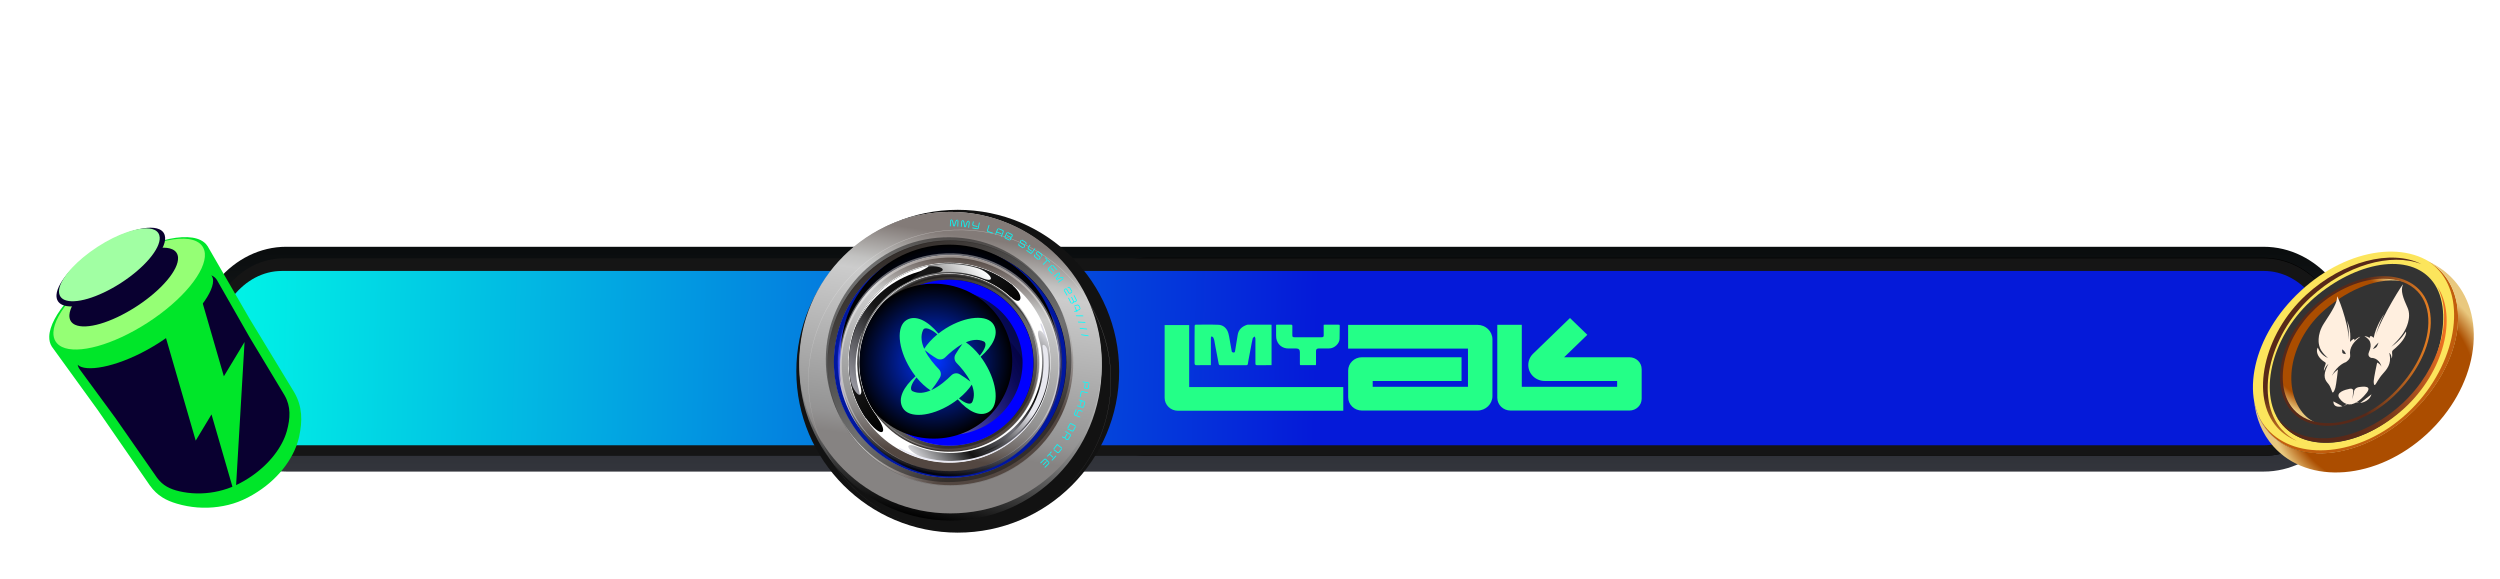 <svg width="566" height="131" viewBox="0 0 566 131" fill="none" xmlns="http://www.w3.org/2000/svg">
<path d="M265.914 56.643H512.993C522.577 56.643 530.349 66.629 530.349 78.942V79.493C530.349 91.806 522.577 101.792 512.993 101.792H265.914C256.33 101.792 248.558 91.806 248.558 79.493V78.942C248.558 66.629 256.33 56.643 265.914 56.643Z" fill="#424242"/>
<path d="M512.993 56.713H265.928C256.358 56.713 248.6 66.681 248.6 78.977V79.51C248.6 91.806 256.358 101.774 265.928 101.774H512.993C522.563 101.774 530.321 91.806 530.321 79.51V78.977C530.321 66.681 522.563 56.713 512.993 56.713Z" fill="#434343"/>
<path d="M512.993 56.785H265.914C256.367 56.785 248.627 66.729 248.627 78.996V79.564C248.627 91.831 256.367 101.775 265.914 101.775H512.993C522.54 101.775 530.28 91.831 530.28 79.564V78.996C530.28 66.729 522.54 56.785 512.993 56.785Z" fill="#444444"/>
<path d="M512.993 56.857H265.915C256.383 56.857 248.655 66.785 248.655 79.032V79.583C248.655 91.83 256.383 101.758 265.915 101.758H512.993C522.525 101.758 530.252 91.83 530.252 79.583V79.032C530.252 66.785 522.525 56.857 512.993 56.857Z" fill="#454545"/>
<path d="M512.979 56.928H265.914C256.398 56.928 248.683 66.84 248.683 79.067V79.618C248.683 91.845 256.398 101.758 265.914 101.758H512.979C522.496 101.758 530.211 91.845 530.211 79.618V79.067C530.211 66.84 522.496 56.928 512.979 56.928Z" fill="#464646"/>
<path d="M512.993 56.998H265.929C256.427 56.998 248.725 66.894 248.725 79.102V79.635C248.725 91.843 256.427 101.739 265.929 101.739H512.993C522.495 101.739 530.197 91.843 530.197 79.635V79.102C530.197 66.894 522.495 56.998 512.993 56.998Z" fill="#474747"/>
<path d="M512.992 57.068H265.914C256.435 57.068 248.752 66.941 248.752 79.119V79.67C248.752 91.848 256.435 101.721 265.914 101.721H512.992C522.471 101.721 530.155 91.848 530.155 79.67V79.119C530.155 66.941 522.471 57.068 512.992 57.068Z" fill="#484848"/>
<path d="M512.993 57.141H265.915C256.451 57.141 248.78 66.997 248.78 79.156V79.707C248.78 91.865 256.451 101.722 265.915 101.722H512.993C522.456 101.722 530.128 91.865 530.128 79.707V79.156C530.128 66.997 522.456 57.141 512.993 57.141Z" fill="#494949"/>
<path d="M265.914 57.211H512.992C522.438 57.211 530.1 67.055 530.1 79.191V79.741C530.1 91.877 522.438 101.721 512.992 101.721H265.914C256.468 101.721 248.807 91.877 248.807 79.741V79.191C248.807 67.055 256.468 57.211 265.914 57.211Z" fill="#4A4A4A"/>
<path d="M512.993 57.281H265.914C256.489 57.281 248.849 67.098 248.849 79.208V79.776C248.849 91.886 256.489 101.702 265.914 101.702H512.993C522.418 101.702 530.059 91.886 530.059 79.776V79.208C530.059 67.098 522.418 57.281 512.993 57.281Z" fill="#4B4B4B"/>
<path d="M512.993 57.353H265.914C256.504 57.353 248.876 67.154 248.876 79.244V79.795C248.876 91.885 256.504 101.686 265.914 101.686H512.993C522.402 101.686 530.031 91.885 530.031 79.795V79.244C530.031 67.154 522.402 57.353 512.993 57.353Z" fill="#4C4C4C"/>
<path d="M512.979 57.426H265.914C256.52 57.426 248.904 67.211 248.904 79.281V79.832C248.904 91.902 256.52 101.687 265.914 101.687H512.979C522.374 101.687 529.989 91.902 529.989 79.832V79.281C529.989 67.211 522.374 57.426 512.979 57.426Z" fill="#4D4D4D"/>
<path d="M513.006 57.496H265.914C256.543 57.496 248.945 67.257 248.945 79.298V79.867C248.945 91.907 256.543 101.669 265.914 101.669H513.006C522.378 101.669 529.975 91.907 529.975 79.867V79.298C529.975 67.257 522.378 57.496 513.006 57.496Z" fill="#4E4E4E"/>
<path d="M512.993 57.566H265.914C256.558 57.566 248.973 67.312 248.973 79.333V79.884C248.973 91.905 256.558 101.65 265.914 101.65H512.993C522.349 101.65 529.934 91.905 529.934 79.884V79.333C529.934 67.312 522.349 57.566 512.993 57.566Z" fill="#4F4F4F"/>
<path d="M512.993 57.637H265.914C256.573 57.637 249.001 67.366 249.001 79.368V79.918C249.001 91.92 256.573 101.649 265.914 101.649H512.993C522.334 101.649 529.906 91.92 529.906 79.918V79.368C529.906 67.366 522.334 57.637 512.993 57.637Z" fill="#505050"/>
<path d="M512.993 57.709H265.928C256.603 57.709 249.042 67.422 249.042 79.404V79.937C249.042 91.919 256.603 101.633 265.928 101.633H512.993C522.319 101.633 529.879 91.919 529.879 79.937V79.404C529.879 67.422 522.319 57.709 512.993 57.709Z" fill="#515151"/>
<path d="M265.914 57.781H512.993C522.286 57.781 529.837 67.483 529.837 79.423V79.974C529.837 91.915 522.286 101.616 512.993 101.616H265.914C256.621 101.616 249.07 91.915 249.07 79.974V79.423C249.07 67.483 256.621 57.781 265.914 57.781Z" fill="#525252"/>
<path d="M265.914 57.848H512.992C522.272 57.848 529.809 67.531 529.809 79.454V80.005C529.809 91.928 522.272 101.611 512.992 101.611H265.914C256.634 101.611 249.097 91.928 249.097 80.005V79.454C249.097 67.531 256.634 57.848 265.914 57.848Z" fill="#535353"/>
<path d="M512.979 57.922H265.914C256.642 57.922 249.125 67.579 249.125 79.493V80.044C249.125 91.957 256.642 101.615 265.914 101.615H512.979C522.251 101.615 529.768 91.957 529.768 80.044V79.493C529.768 67.579 522.251 57.922 512.979 57.922Z" fill="#545454"/>
<path d="M513.007 57.992H265.914C256.665 57.992 249.167 67.626 249.167 79.51V80.078C249.167 91.962 256.665 101.596 265.914 101.596H513.007C522.256 101.596 529.754 91.962 529.754 80.078V79.51C529.754 67.626 522.256 57.992 513.007 57.992Z" fill="#555555"/>
<path d="M512.993 58.065H265.914C256.68 58.065 249.194 67.682 249.194 79.546V80.097C249.194 91.962 256.68 101.579 265.914 101.579H512.993C522.227 101.579 529.713 91.962 529.713 80.097V79.546C529.713 67.682 522.227 58.065 512.993 58.065Z" fill="#565656"/>
<path d="M512.979 58.135H265.914C256.696 58.135 249.222 67.737 249.222 79.581V80.132C249.222 91.977 256.696 101.579 265.914 101.579H512.979C522.198 101.579 529.671 91.977 529.671 80.132V79.581C529.671 67.737 522.198 58.135 512.979 58.135Z" fill="#575757"/>
<path d="M512.993 58.205H265.928C256.724 58.205 249.263 67.791 249.263 79.616V80.149C249.263 91.974 256.724 101.56 265.928 101.56H512.993C522.196 101.56 529.657 91.974 529.657 80.149V79.616C529.657 67.791 522.196 58.205 512.993 58.205Z" fill="#585858"/>
<path d="M512.993 58.277H265.915C256.734 58.277 249.292 67.84 249.292 79.635V80.204C249.292 91.999 256.734 101.561 265.915 101.561H512.993C522.174 101.561 529.616 91.999 529.616 80.204V79.635C529.616 67.84 522.174 58.277 512.993 58.277Z" fill="#595959"/>
<path d="M265.914 58.35H512.992C522.148 58.35 529.588 67.909 529.588 79.672V80.223C529.588 91.985 522.148 101.545 512.992 101.545H265.914C256.759 101.545 249.319 91.985 249.319 80.223V79.672C249.319 67.909 256.759 58.35 265.914 58.35Z" fill="#5A5A5A"/>
<path d="M512.979 58.42H265.914C256.764 58.42 249.347 67.95 249.347 79.707V80.24C249.347 91.996 256.764 101.526 265.914 101.526H512.979C522.129 101.526 529.547 91.996 529.547 80.24V79.707C529.547 67.95 522.129 58.42 512.979 58.42Z" fill="#5B5B5B"/>
<path d="M513.007 58.49H265.914C256.787 58.49 249.388 67.997 249.388 79.724V80.292C249.388 92.019 256.787 101.525 265.914 101.525H513.007C522.134 101.525 529.533 92.019 529.533 80.292V79.724C529.533 67.997 522.134 58.49 513.007 58.49Z" fill="#5C5C5C"/>
<path d="M512.993 58.562H265.914C256.802 58.562 249.416 68.053 249.416 79.76V80.311C249.416 92.018 256.802 101.509 265.914 101.509H512.993C522.105 101.509 529.491 92.018 529.491 80.311V79.76C529.491 68.053 522.105 58.562 512.993 58.562Z" fill="#5D5D5D"/>
<path d="M512.979 58.631H265.914C256.818 58.631 249.443 68.106 249.443 79.793V80.344C249.443 92.031 256.818 101.506 265.914 101.506H512.979C522.076 101.506 529.45 92.031 529.45 80.344V79.793C529.45 68.106 522.076 58.631 512.979 58.631Z" fill="#5E5E5E"/>
<path d="M512.993 58.701H265.928C256.847 58.701 249.485 68.16 249.485 79.828V80.361C249.485 92.029 256.847 101.488 265.928 101.488H512.993C522.074 101.488 529.436 92.029 529.436 80.361V79.828C529.436 68.16 522.074 58.701 512.993 58.701Z" fill="#5F5F5F"/>
<path d="M512.993 58.775H265.914C256.856 58.775 249.512 68.21 249.512 79.849V80.417C249.512 92.056 256.856 101.491 265.914 101.491H512.993C522.051 101.491 529.394 92.056 529.394 80.417V79.849C529.394 68.21 522.051 58.775 512.993 58.775Z" fill="#606060"/>
<path d="M512.993 58.846H265.914C256.871 58.846 249.54 68.265 249.54 79.884V80.434C249.54 92.053 256.871 101.472 265.914 101.472H512.993C522.036 101.472 529.367 92.053 529.367 80.434V79.884C529.367 68.265 522.036 58.846 512.993 58.846Z" fill="#616161"/>
<path d="M512.979 58.916H265.914C256.886 58.916 249.568 68.319 249.568 79.918V80.451C249.568 92.051 256.886 101.454 265.914 101.454H512.979C522.007 101.454 529.325 92.051 529.325 80.451V79.918C529.325 68.319 522.007 58.916 512.979 58.916Z" fill="#626262"/>
<path d="M513.007 58.988H265.914C256.909 58.988 249.609 68.368 249.609 79.937V80.506C249.609 92.076 256.909 101.455 265.914 101.455H513.007C522.012 101.455 529.312 92.076 529.312 80.506V79.937C529.312 68.368 522.012 58.988 513.007 58.988Z" fill="#636363"/>
<path d="M512.993 59.059H265.914C256.925 59.059 249.637 68.422 249.637 79.972V80.523C249.637 92.073 256.925 101.436 265.914 101.436H512.993C521.983 101.436 529.27 92.073 529.27 80.523V79.972C529.27 68.422 521.983 59.059 512.993 59.059Z" fill="#646464"/>
<path d="M512.979 59.129H265.914C256.94 59.129 249.665 68.476 249.665 80.007V80.558C249.665 92.088 256.94 101.436 265.914 101.436H512.979C521.953 101.436 529.229 92.088 529.229 80.558V80.007C529.229 68.476 521.953 59.129 512.979 59.129Z" fill="#646464"/>
<path d="M512.993 59.201H265.928C256.969 59.201 249.706 68.533 249.706 80.044V80.577C249.706 92.088 256.969 101.419 265.928 101.419H512.993C521.952 101.419 529.215 92.088 529.215 80.577V80.044C529.215 68.533 521.952 59.201 512.993 59.201Z" fill="#656565"/>
<path d="M512.993 59.273H265.914C256.978 59.273 249.734 68.581 249.734 80.063V80.631C249.734 92.113 256.978 101.42 265.914 101.42H512.993C521.929 101.42 529.173 92.113 529.173 80.631V80.063C529.173 68.581 521.929 59.273 512.993 59.273Z" fill="#666666"/>
<path d="M512.993 59.344H265.915C256.994 59.344 249.762 68.635 249.762 80.097V80.648C249.762 92.11 256.994 101.402 265.915 101.402H512.993C521.914 101.402 529.146 92.11 529.146 80.648V80.097C529.146 68.635 521.914 59.344 512.993 59.344Z" fill="#676767"/>
<path d="M512.979 59.414H265.914C257.008 59.414 249.789 68.69 249.789 80.132V80.665C249.789 92.107 257.008 101.383 265.914 101.383H512.979C521.885 101.383 529.104 92.107 529.104 80.665V80.132C529.104 68.69 521.885 59.414 512.979 59.414Z" fill="#686868"/>
<path d="M513.007 59.484H265.914C257.032 59.484 249.831 68.736 249.831 80.149V80.718C249.831 92.13 257.032 101.382 265.914 101.382H513.007C521.89 101.382 529.09 92.13 529.09 80.718V80.149C529.09 68.736 521.89 59.484 513.007 59.484Z" fill="#696969"/>
<path d="M512.993 59.557H265.914C257.047 59.557 249.858 68.793 249.858 80.186V80.737C249.858 92.13 257.047 101.366 265.914 101.366H512.993C521.86 101.366 529.049 92.13 529.049 80.737V80.186C529.049 68.793 521.86 59.557 512.993 59.557Z" fill="#6A6A6A"/>
<path d="M512.979 59.629H265.914C257.062 59.629 249.886 68.849 249.886 80.223V80.773C249.886 92.147 257.062 101.367 265.914 101.367H512.979C521.831 101.367 529.007 92.147 529.007 80.773V80.223C529.007 68.849 521.831 59.629 512.979 59.629Z" fill="#6B6B6B"/>
<path d="M512.992 59.699H265.928C257.091 59.699 249.927 68.903 249.927 80.257V80.79C249.927 92.144 257.091 101.349 265.928 101.349H512.992C521.829 101.349 528.993 92.144 528.993 80.79V80.257C528.993 68.903 521.829 59.699 512.992 59.699Z" fill="#6C6C6C"/>
<path d="M512.993 59.77H265.914C257.1 59.77 249.955 68.95 249.955 80.274V80.843C249.955 92.168 257.1 101.348 265.914 101.348H512.993C521.807 101.348 528.952 92.168 528.952 80.843V80.274C528.952 68.95 521.807 59.77 512.993 59.77Z" fill="#6D6D6D"/>
<path d="M512.993 59.842H265.914C257.115 59.842 249.982 69.006 249.982 80.311V80.862C249.982 92.167 257.115 101.331 265.914 101.331H512.993C521.791 101.331 528.924 92.167 528.924 80.862V80.311C528.924 69.006 521.791 59.842 512.993 59.842Z" fill="#6E6E6E"/>
<path d="M512.979 59.912H265.914C257.131 59.912 250.01 69.061 250.01 80.346V80.879C250.01 92.164 257.131 101.313 265.914 101.313H512.979C521.762 101.313 528.883 92.164 528.883 80.879V80.346C528.883 69.061 521.762 59.912 512.979 59.912Z" fill="#6F6F6F"/>
<path d="M513.007 59.982H265.914C257.154 59.982 250.052 69.107 250.052 80.363V80.931C250.052 92.187 257.154 101.312 265.914 101.312H513.007C521.767 101.312 528.869 92.187 528.869 80.931V80.363C528.869 69.107 521.767 59.982 513.007 59.982Z" fill="#707070"/>
<path d="M512.993 60.053H265.914C257.169 60.053 250.079 69.162 250.079 80.398V80.948C250.079 92.185 257.169 101.293 265.914 101.293H512.993C521.738 101.293 528.828 92.185 528.828 80.948V80.398C528.828 69.162 521.738 60.053 512.993 60.053Z" fill="#717171"/>
<path d="M265.914 60.127H512.993C521.719 60.127 528.8 69.224 528.8 80.436V80.987C528.8 92.199 521.719 101.297 512.993 101.297H265.914C257.188 101.297 250.107 92.199 250.107 80.987V80.436C250.107 69.224 257.188 60.127 265.914 60.127Z" fill="#727272"/>
<path d="M512.993 60.197H265.928C257.213 60.197 250.148 69.274 250.148 80.471V81.004C250.148 92.201 257.213 101.278 265.928 101.278H512.993C521.707 101.278 528.772 92.201 528.772 81.004V80.471C528.772 69.274 521.707 60.197 512.993 60.197Z" fill="#737373"/>
<path d="M512.993 60.266H265.914C257.222 60.266 250.176 69.319 250.176 80.486V81.055C250.176 92.222 257.222 101.275 265.914 101.275H512.993C521.685 101.275 528.731 92.222 528.731 81.055V80.486C528.731 69.319 521.685 60.266 512.993 60.266Z" fill="#747474"/>
<path d="M512.993 60.336H265.914C257.238 60.336 250.204 69.373 250.204 80.521V81.072C250.204 92.22 257.238 101.257 265.914 101.257H512.993C521.669 101.257 528.703 92.22 528.703 81.072V80.521C528.703 69.373 521.669 60.336 512.993 60.336Z" fill="#757575"/>
<path d="M512.979 60.41H265.914C257.253 60.41 250.231 69.431 250.231 80.56V81.093C250.231 92.221 257.253 101.242 265.914 101.242H512.979C521.64 101.242 528.661 92.221 528.661 81.093V80.56C528.661 69.431 521.64 60.41 512.979 60.41Z" fill="#767676"/>
<path d="M513.007 60.48H265.915C257.276 60.48 250.273 69.478 250.273 80.577V81.145C250.273 92.244 257.276 101.241 265.915 101.241H513.007C521.645 101.241 528.648 92.244 528.648 81.145V80.577C528.648 69.478 521.645 60.48 513.007 60.48Z" fill="#777777"/>
<path d="M512.993 60.553H265.914C257.291 60.553 250.301 69.534 250.301 80.613V81.164C250.301 92.243 257.291 101.225 265.914 101.225H512.993C521.616 101.225 528.606 92.243 528.606 81.164V80.613C528.606 69.534 521.616 60.553 512.993 60.553Z" fill="#787878"/>
<path d="M512.979 60.623H265.915C257.307 60.623 250.329 69.589 250.329 80.648V81.199C250.329 92.258 257.307 101.224 265.915 101.224H512.979C521.587 101.224 528.565 92.258 528.565 81.199V80.648C528.565 69.589 521.587 60.623 512.979 60.623Z" fill="#797979"/>
<path d="M265.914 60.697H512.993C521.581 60.697 528.551 69.653 528.551 80.687V81.238C528.551 92.272 521.581 101.227 512.993 101.227H265.914C257.326 101.227 250.356 92.272 250.356 81.238V80.687C250.356 69.653 257.326 60.697 265.914 60.697Z" fill="#7A7A7A"/>
<path d="M512.993 60.766H265.914C257.345 60.766 250.398 69.691 250.398 80.702V81.27C250.398 92.281 257.345 101.207 265.914 101.207H512.993C521.563 101.207 528.51 92.281 528.51 81.27V80.702C528.51 69.691 521.563 60.766 512.993 60.766Z" fill="#7B7B7B"/>
<path d="M512.993 60.836H265.914C257.36 60.836 250.425 69.746 250.425 80.737V81.287C250.425 92.278 257.36 101.188 265.914 101.188H512.993C521.547 101.188 528.482 92.278 528.482 81.287V80.737C528.482 69.746 521.547 60.836 512.993 60.836Z" fill="#7C7C7C"/>
<path d="M512.993 60.908H265.928C257.389 60.908 250.467 69.802 250.467 80.773V81.306C250.467 92.278 257.389 101.172 265.928 101.172H512.993C521.532 101.172 528.454 92.278 528.454 81.306V80.773C528.454 69.802 521.532 60.908 512.993 60.908Z" fill="#7D7D7D"/>
<path d="M512.993 60.978H265.914C257.398 60.978 250.494 69.849 250.494 80.79V81.359C250.494 92.301 257.398 101.171 265.914 101.171H512.993C521.509 101.171 528.413 92.301 528.413 81.359V80.79C528.413 69.849 521.509 60.978 512.993 60.978Z" fill="#7E7E7E"/>
<path d="M512.993 61.049H265.914C257.414 61.049 250.522 69.903 250.522 80.825V81.376C250.522 92.298 257.414 101.152 265.914 101.152H512.993C521.494 101.152 528.385 92.298 528.385 81.376V80.825C528.385 69.903 521.494 61.049 512.993 61.049Z" fill="#7F7F7F"/>
<path d="M512.979 61.119H265.914C257.429 61.119 250.55 69.957 250.55 80.86V81.411C250.55 92.313 257.429 101.152 265.914 101.152H512.979C521.465 101.152 528.344 92.313 528.344 81.411V80.86C528.344 69.957 521.465 61.119 512.979 61.119Z" fill="#808080"/>
<path d="M512.993 61.193H265.928C257.458 61.193 250.591 70.016 250.591 80.899V81.432C250.591 92.315 257.458 101.137 265.928 101.137H512.993C521.463 101.137 528.329 92.315 528.329 81.432V80.899C528.329 70.016 521.463 61.193 512.993 61.193Z" fill="#818181"/>
<path d="M512.993 61.264H265.914C257.467 61.264 250.619 70.062 250.619 80.916V81.466C250.619 92.32 257.467 101.118 265.914 101.118H512.993C521.44 101.118 528.288 92.32 528.288 81.466V80.916C528.288 70.062 521.44 61.264 512.993 61.264Z" fill="#828282"/>
<path d="M265.914 61.334H512.993C521.415 61.334 528.261 70.129 528.261 80.95V81.501C528.261 92.322 521.415 101.118 512.993 101.118H265.914C257.492 101.118 250.646 92.322 250.646 81.501V80.95C250.646 70.129 257.492 61.334 265.914 61.334Z" fill="#838383"/>
<path d="M512.993 61.404H265.928C257.511 61.404 250.688 70.171 250.688 80.985V81.518C250.688 92.332 257.511 101.099 265.928 101.099H512.993C521.41 101.099 528.233 92.332 528.233 81.518V80.985C528.233 70.171 521.41 61.404 512.993 61.404Z" fill="#848484"/>
<path d="M512.993 61.477H265.914C257.52 61.477 250.716 70.219 250.716 81.004V81.573C250.716 92.358 257.52 101.1 265.914 101.1H512.993C521.387 101.1 528.191 92.358 528.191 81.573V81.004C528.191 70.219 521.387 61.477 512.993 61.477Z" fill="#858585"/>
<path d="M512.993 61.547H265.914C257.535 61.547 250.743 70.274 250.743 81.039V81.59C250.743 92.355 257.535 101.082 265.914 101.082H512.993C521.371 101.082 528.164 92.355 528.164 81.59V81.039C528.164 70.274 521.371 61.547 512.993 61.547Z" fill="#868686"/>
<path d="M512.979 61.635H265.914C257.551 61.635 250.771 70.346 250.771 81.091V81.642C250.771 92.388 257.551 101.099 265.914 101.099H512.979C521.343 101.099 528.122 92.388 528.122 81.642V81.091C528.122 70.346 521.343 61.635 512.979 61.635Z" fill="#878787"/>
<path d="M512.493 55.871L64.833 55.869C52.833 55.869 43.105 67.148 43.105 81.062V81.571C43.105 95.485 52.833 106.764 64.833 106.764L512.493 106.766C524.493 106.766 534.221 95.486 534.221 81.572V81.064C534.221 67.15 524.493 55.871 512.493 55.871Z" fill="url(#paint0_linear_0_1)"/>
<path d="M512.493 58.35H259.601C249.164 58.35 240.704 68.277 240.704 80.523V81.037C240.704 93.283 249.164 103.21 259.601 103.21H512.493C522.929 103.21 531.39 93.283 531.39 81.037V80.523C531.39 68.277 522.929 58.35 512.493 58.35Z" fill="black"/>
<path d="M512.493 58.49H64.321C53.884 58.49 46.447 68.386 46.447 80.594V81.107C46.447 93.314 53.884 103.21 64.321 103.21H512.493C522.93 103.21 531.39 93.314 531.39 81.107V80.594C531.39 68.386 522.93 58.49 512.493 58.49Z" fill="#151515"/>
<path d="M512.544 61.344H63.809C55.222 61.344 48.261 70.055 48.261 80.8V81.351C48.261 92.097 55.222 100.808 63.809 100.808H512.544C521.131 100.808 528.092 92.097 528.092 81.351V80.8C528.092 70.055 521.131 61.344 512.544 61.344Z" fill="url(#paint1_linear_0_1)"/>
<path d="M46.971 55.702C46.615 55.148 46.107 54.709 45.465 54.385C43.293 53.278 39.615 53.507 35.315 54.894C32.043 55.95 28.41 57.687 24.796 60.015C21.086 62.413 17.942 65.092 15.61 67.719C12.841 70.824 11.215 73.846 11.151 76.187C11.126 77.046 11.316 77.816 11.729 78.465L22.045 92.709L33.949 109.937C35.62 112.259 37.627 113.315 40.041 114.028C43.077 114.925 46.279 115.179 49.416 114.741C52.554 114.302 55.21 113.36 58.328 111.343C63.614 107.927 66.809 103.105 67.73 98.829C68.479 95.356 68.505 92.067 66.612 88.822L56.461 72.09L46.971 55.683V55.702Z" fill="#00E629"/>
<path d="M44.271 56.872C44.525 57.267 44.665 57.719 44.697 58.221C44.919 61.727 39.983 67.662 32.577 72.453C25.17 77.243 18.037 79.216 14.829 77.746C14.289 77.498 13.87 77.154 13.578 76.709C13.241 76.187 13.108 75.564 13.158 74.851C13.286 72.924 14.765 70.392 17.217 67.751C19.282 65.518 22.045 63.215 25.278 61.129C28.512 59.042 31.567 57.559 34.387 56.586C38.091 55.307 41.222 55.002 43.039 55.842C43.572 56.09 43.985 56.434 44.278 56.879L44.271 56.872Z" fill="#006D19"/>
<path d="M43.82 56.167C44.074 56.562 44.214 57.014 44.246 57.516C44.468 61.022 39.533 66.957 32.126 71.748C24.719 76.538 17.586 78.51 14.378 77.041C13.838 76.793 13.419 76.449 13.127 76.004C12.79 75.482 12.657 74.859 12.707 74.146C12.835 72.219 14.315 69.686 16.767 67.046C18.831 64.813 21.594 62.51 24.827 60.423C28.061 58.337 31.116 56.855 33.936 55.881C37.64 54.602 40.771 54.297 42.588 55.137C43.121 55.385 43.534 55.728 43.827 56.174L43.82 56.167Z" fill="#A1FFA3"/>
<path d="M45.872 55.835C46.164 56.287 46.323 56.802 46.38 57.368C46.723 61.326 41.451 67.872 33.415 73.063C25.545 78.147 17.579 80.278 14.01 78.535C13.412 78.242 12.936 77.841 12.606 77.332C12.225 76.734 12.059 76.028 12.091 75.233C12.18 73.063 13.736 70.251 16.373 67.344C18.59 64.888 21.562 62.369 25.069 60.104C28.473 57.903 31.904 56.255 34.978 55.237C39.018 53.901 42.461 53.64 44.487 54.639C45.078 54.932 45.548 55.326 45.878 55.842L45.872 55.835Z" fill="#95FF75"/>
<path d="M47.854 62.325C47.854 62.325 47.835 62.319 47.822 62.312C47.867 62.363 47.911 62.414 47.949 62.471C48.159 62.796 48.254 63.184 48.248 63.629C48.197 66.696 43.56 72.727 36.166 77.505C28.772 82.283 21.353 84.134 18.424 83.084C18.081 82.963 17.802 82.792 17.58 82.575C17.643 82.9 17.758 83.192 17.929 83.46L26.123 94.625L35.543 108.15C36.871 109.97 38.542 110.74 40.574 111.217C43.134 111.815 45.859 111.878 48.565 111.382C51.157 110.905 53.584 110.002 56.34 108.22C61.009 105.198 63.957 101.127 64.935 97.602C65.729 94.733 65.9 92.048 64.42 89.491L56.474 76.296L49.08 63.337C48.8 62.898 48.381 62.567 47.854 62.332V62.325Z" fill="#090030"/>
<path d="M39.977 57.248C40.174 57.553 40.282 57.91 40.307 58.304C40.485 61.04 36.63 65.671 30.855 69.406C25.081 73.14 19.511 74.68 17.014 73.534C16.595 73.344 16.265 73.07 16.042 72.727C15.782 72.319 15.674 71.829 15.712 71.276C15.814 69.775 16.963 67.796 18.882 65.735C20.495 63.998 22.649 62.197 25.17 60.569C27.692 58.94 30.074 57.782 32.272 57.025C35.156 56.026 37.602 55.791 39.018 56.446C39.431 56.637 39.761 56.904 39.984 57.254L39.977 57.248Z" fill="#090030"/>
<path d="M37.055 52.719C37.252 53.024 37.36 53.38 37.386 53.775C37.563 56.51 33.708 61.142 27.933 64.876C22.159 68.611 16.589 70.15 14.092 69.005C13.673 68.814 13.343 68.541 13.12 68.197C12.86 67.79 12.752 67.3 12.79 66.747C12.892 65.245 14.041 63.267 15.96 61.205C17.573 59.469 19.727 57.668 22.248 56.039C24.77 54.411 27.152 53.253 29.35 52.496C32.234 51.497 34.679 51.262 36.096 51.917C36.509 52.108 36.839 52.375 37.062 52.725L37.055 52.719Z" fill="#090030"/>
<path d="M35.855 52.788C36.039 53.075 36.134 53.399 36.16 53.761C36.318 56.294 32.755 60.588 27.4 64.049C22.153 67.44 16.887 68.935 14.569 67.872C14.181 67.694 13.876 67.446 13.667 67.122C13.425 66.746 13.33 66.295 13.362 65.779C13.457 64.386 14.524 62.554 16.296 60.645C17.789 59.036 19.784 57.369 22.121 55.855C24.459 54.34 26.669 53.272 28.709 52.572C31.383 51.649 33.651 51.427 34.959 52.031C35.34 52.209 35.645 52.457 35.855 52.782V52.788Z" fill="#A1FFA3"/>
<path d="M55.368 77.423L50.681 85.198L45.351 66.799L37.424 75.992L44.309 99.754L47.886 93.824L53.298 112.516L55.368 77.423Z" fill="#00E629"/>
<g style="mix-blend-mode:multiply" filter="url(#filter0_f_0_1)">
<circle cx="216.832" cy="84.046" r="36.544" fill="#121212"/>
</g>
<path opacity="0.9" d="M215.196 47.975C196.286 47.975 180.957 63.617 180.957 82.913C180.957 102.208 196.286 117.851 215.196 117.851C234.106 117.851 249.435 102.209 249.435 82.913C249.435 63.617 234.106 47.975 215.196 47.975ZM215.196 110.9C200.048 110.9 187.769 98.37 187.769 82.913C187.769 67.456 200.048 54.926 215.196 54.926C230.344 54.926 242.623 67.456 242.623 82.913C242.623 98.37 230.344 110.9 215.196 110.9Z" fill="url(#paint2_linear_0_1)"/>
<path style="mix-blend-mode:multiply" d="M215.196 47.975C196.286 47.975 180.957 63.255 180.957 82.104C180.957 100.954 196.286 116.234 215.196 116.234C234.106 116.234 249.435 100.954 249.435 82.104C249.435 63.255 234.106 47.975 215.196 47.975ZM215.196 109.444C200.048 109.444 187.769 97.204 187.769 82.104C187.769 67.005 200.048 54.765 215.196 54.765C230.344 54.765 242.623 67.005 242.623 82.104C242.623 97.204 230.344 109.444 215.196 109.444Z" fill="url(#paint3_linear_0_1)"/>
<g opacity="0.4">
<g filter="url(#filter1_d_0_1)">
<path d="M216.53 116.288C232.693 115.796 246.593 103.524 249.055 87.596C252.469 66.425 235.501 47.299 214 48.122C192.497 48.885 176.993 69.208 181.967 90.07C185.604 105.773 200.373 116.988 216.53 116.288V116.288ZM216.53 116.288C200.372 116.991 185.586 105.778 181.93 90.079C176.92 69.174 192.442 48.796 213.997 48.029C235.549 47.208 252.539 66.386 249.092 87.602C246.609 103.527 232.696 115.8 216.53 116.288Z" fill="#FCFAFB"/>
</g>
</g>
<path d="M234.832 101.729C245.69 90.905 245.69 73.356 234.832 62.533C223.973 51.709 206.368 51.709 195.51 62.533C184.651 73.356 184.651 90.905 195.51 101.729C206.368 112.553 223.973 112.553 234.832 101.729Z" fill="url(#paint4_linear_0_1)"/>
<g opacity="0.5">
<path d="M242.977 82.485C242.941 95.577 233.262 107.113 220.347 109.478C203.154 112.74 187.16 99.42 187.343 81.973C187.476 64.518 203.717 51.484 220.854 55.066C233.727 57.669 243.19 69.392 242.978 82.485H242.977ZM242.971 82.485C243.174 69.399 233.706 57.712 220.842 55.121C203.741 51.565 187.535 64.553 187.392 81.974C187.205 99.4 203.17 112.696 220.342 109.452C233.254 107.097 242.937 95.575 242.971 82.485H242.971Z" fill="#161616"/>
</g>
<g style="mix-blend-mode:multiply" opacity="0.5">
<path d="M242.571 81.685C242.43 96.991 229.866 109.285 214.511 109.143C199.156 109.002 186.823 96.479 186.964 81.173C187.106 65.866 199.669 53.573 215.025 53.714C230.38 53.855 242.713 66.378 242.571 81.685Z" fill="#161616"/>
</g>
<path d="M238.843 70.616C245.119 83.668 239.594 99.32 226.501 105.575C213.407 111.831 197.706 106.323 191.429 93.27C185.153 80.221 190.68 64.569 203.773 58.313C216.866 52.057 232.567 57.566 238.843 70.616H238.843Z" fill="url(#paint5_radial_0_1)"/>
<path style="mix-blend-mode:color-burn" opacity="0.6" d="M238.843 70.616C245.119 83.668 239.594 99.32 226.501 105.575C213.407 111.831 197.706 106.323 191.429 93.27C185.153 80.221 190.68 64.569 203.773 58.313C216.866 52.057 232.567 57.566 238.843 70.616H238.843Z" fill="url(#paint6_linear_0_1)"/>
<g style="mix-blend-mode:overlay" opacity="0.6">
<path d="M203.817 69.727C216.527 63.461 231.926 68.651 238.213 81.319C239.09 83.087 239.736 84.905 240.175 86.745C241.136 81.514 240.476 75.942 237.929 70.811C231.643 58.141 216.243 52.953 203.532 59.219C192.595 64.613 187.221 76.733 189.939 88.081C191.35 80.4 196.255 73.456 203.817 69.727Z" fill="#060D51"/>
</g>
<path style="mix-blend-mode:color-burn" opacity="0.6" d="M238.843 70.617C245.119 83.668 239.594 99.319 226.5 105.575C213.407 111.832 197.706 106.323 191.429 93.272C185.154 80.22 190.68 64.569 203.773 58.313C216.866 52.057 232.567 57.566 238.843 70.617L238.843 70.617Z" fill="url(#paint7_linear_0_1)"/>
<path opacity="0.1" d="M226.255 102.319C213.293 108.512 197.847 103.265 191.756 90.596C190.634 88.265 189.918 85.843 189.562 83.407C189.731 86.609 190.517 89.827 191.991 92.891C198.082 105.556 213.528 110.806 226.49 104.612C237.098 99.544 242.754 88.384 241.12 77.555C241.694 87.633 236.115 97.608 226.255 102.319V102.319Z" fill="#F4DDC1"/>
<g style="mix-blend-mode:soft-light" opacity="0.7">
<path d="M207.162 60.809C220.627 55.938 235.505 62.869 240.391 76.293C240.56 76.758 240.716 77.226 240.856 77.694C240.599 76.323 240.23 74.955 239.738 73.602C234.851 60.18 219.974 53.248 206.508 58.118C193.511 62.822 186.584 76.802 190.513 89.839C188.219 77.62 195.055 65.188 207.162 60.809L207.162 60.809Z" fill="#0619FF"/>
</g>
<path d="M226.436 105.593C213.364 111.839 197.632 106.32 191.366 93.289C185.101 80.261 190.637 64.578 203.709 58.332C216.78 52.087 232.513 57.607 238.778 70.635C245.044 83.666 239.507 99.348 226.436 105.593L226.436 105.593ZM204.1 59.145C191.479 65.177 186.132 80.318 192.182 92.899C198.232 105.481 213.423 110.811 226.045 104.779C238.666 98.749 244.013 83.607 237.962 71.026C231.912 58.444 216.722 53.115 204.1 59.145Z" fill="#0017A0"/>
<path opacity="0.4" d="M189.775 84.829C190.916 93.883 196.329 100.192 198.37 98.708C200.492 97.306 200.392 89.709 200.334 84.064C200.179 79.372 201.495 74.727 204.09 70.809C207.102 66.029 210.777 61.864 209.704 59.563C208.742 57.234 201.377 59.611 195.423 65.617C190.612 70.469 188.918 78.373 189.775 84.829H189.775Z" fill="url(#paint8_linear_0_1)"/>
<path opacity="0.4" d="M240.14 86.116C241.527 78.641 238.271 68.955 235.872 69.749C233.424 70.44 232.478 77.843 230.807 83.237C229.522 87.753 226.849 91.779 223.18 94.721C218.849 98.359 214.078 101.21 214.396 103.728C214.6 106.239 219.527 107.542 227.159 103.879C233.391 100.889 238.978 93.871 240.14 86.116H240.14Z" fill="url(#paint9_linear_0_1)"/>
<path style="mix-blend-mode:screen" d="M214.916 104.349C228.479 104.349 239.475 93.389 239.475 79.869C239.475 66.349 228.479 55.389 214.916 55.389C201.353 55.389 190.357 66.349 190.357 79.869C190.357 93.389 201.353 104.349 214.916 104.349Z" fill="url(#paint10_radial_0_1)"/>
<path d="M215.101 49.852L215.28 49.858L215.233 51.239L215.055 51.233L215.101 49.852ZM215.847 51.176C215.809 51.12 215.781 51.052 215.761 50.973C215.741 50.894 215.721 50.789 215.7 50.659C215.699 50.65 215.697 50.641 215.695 50.633C215.693 50.625 215.692 50.616 215.691 50.607C215.69 50.6 215.688 50.593 215.687 50.586C215.686 50.579 215.684 50.573 215.683 50.567C215.655 50.413 215.628 50.288 215.602 50.194C215.575 50.099 215.536 50.02 215.485 49.957C215.433 49.894 215.365 49.861 215.28 49.858L215.286 49.68C215.411 49.684 215.512 49.727 215.588 49.808C215.664 49.889 215.722 49.992 215.762 50.117C215.802 50.242 215.837 50.395 215.866 50.577C215.869 50.589 215.871 50.602 215.873 50.614C215.875 50.627 215.876 50.64 215.877 50.654C215.897 50.782 215.916 50.886 215.935 50.965C215.954 51.045 215.975 51.085 215.999 51.086C216.022 51.086 216.043 51.051 216.064 50.981C216.085 50.91 216.108 50.817 216.133 50.7C216.142 50.653 216.15 50.617 216.157 50.594C216.202 50.402 216.248 50.247 216.294 50.127C216.341 50.007 216.404 49.91 216.486 49.836C216.568 49.761 216.674 49.726 216.805 49.73L216.799 49.909C216.712 49.906 216.641 49.933 216.585 49.989C216.529 50.046 216.483 50.121 216.449 50.215C216.414 50.308 216.379 50.428 216.343 50.575C216.341 50.586 216.339 50.596 216.337 50.605C216.335 50.615 216.333 50.625 216.33 50.635C216.328 50.647 216.325 50.659 216.323 50.672C216.32 50.684 216.317 50.696 216.314 50.708C216.287 50.825 216.263 50.92 216.239 50.994C216.216 51.069 216.184 51.133 216.143 51.186C216.103 51.24 216.053 51.266 215.993 51.264C215.934 51.262 215.885 51.233 215.848 51.176H215.847ZM216.799 49.908L216.977 49.914L216.931 51.295L216.752 51.289L216.799 49.908Z" fill="#00FFFF"/>
<path d="M217.684 49.967L217.862 49.988L217.703 51.36L217.525 51.339L217.684 49.967ZM218.32 51.348C218.287 51.289 218.264 51.219 218.25 51.138C218.237 51.057 218.226 50.951 218.215 50.82C218.215 50.811 218.214 50.802 218.213 50.794C218.211 50.786 218.211 50.777 218.21 50.768C218.209 50.76 218.209 50.753 218.208 50.746C218.207 50.739 218.207 50.733 218.206 50.727C218.191 50.571 218.174 50.445 218.155 50.349C218.136 50.252 218.104 50.17 218.058 50.103C218.011 50.036 217.946 49.997 217.862 49.988L217.882 49.81C218.007 49.825 218.103 49.876 218.173 49.963C218.242 50.05 218.292 50.157 218.321 50.285C218.35 50.413 218.373 50.568 218.387 50.752C218.389 50.765 218.39 50.777 218.391 50.79C218.391 50.803 218.392 50.816 218.392 50.829C218.401 50.959 218.411 51.064 218.424 51.145C218.436 51.225 218.454 51.267 218.478 51.27C218.5 51.272 218.524 51.239 218.551 51.17C218.578 51.102 218.608 51.01 218.643 50.896C218.656 50.85 218.666 50.815 218.675 50.792C218.736 50.605 218.794 50.454 218.85 50.338C218.906 50.223 218.978 50.131 219.066 50.063C219.153 49.996 219.262 49.969 219.392 49.984L219.371 50.161C219.286 50.152 219.212 50.173 219.152 50.225C219.091 50.277 219.039 50.348 218.997 50.438C218.955 50.528 218.91 50.645 218.862 50.789C218.86 50.8 218.857 50.809 218.854 50.819C218.852 50.828 218.848 50.838 218.844 50.848C218.842 50.859 218.838 50.871 218.835 50.884C218.831 50.896 218.827 50.908 218.822 50.919C218.787 51.033 218.754 51.126 218.725 51.199C218.696 51.271 218.659 51.332 218.614 51.382C218.569 51.432 218.517 51.454 218.458 51.447C218.398 51.44 218.352 51.407 218.319 51.348L218.32 51.348ZM219.372 50.161L219.549 50.182L219.39 51.554L219.212 51.534L219.372 50.161Z" fill="#00FFFF"/>
<path d="M220.167 51.505L221.22 51.709C221.262 51.718 221.301 51.71 221.337 51.685C221.373 51.661 221.395 51.628 221.403 51.586L221.638 50.383L221.814 50.417L221.579 51.62C221.567 51.681 221.542 51.734 221.503 51.779C221.465 51.824 221.418 51.855 221.362 51.874C221.306 51.893 221.247 51.896 221.186 51.884L220.133 51.68L220.167 51.505ZM220.251 51.114C220.206 51.075 220.174 51.029 220.156 50.973C220.137 50.917 220.134 50.858 220.146 50.797L220.278 50.119L220.454 50.153L220.321 50.831C220.313 50.873 220.321 50.913 220.345 50.948C220.369 50.984 220.402 51.006 220.445 51.014L221.322 51.184L221.288 51.359L220.411 51.189C220.349 51.177 220.296 51.152 220.251 51.114Z" fill="#00FFFF"/>
<path d="M223.548 52.432C223.508 52.389 223.481 52.339 223.469 52.281C223.457 52.224 223.46 52.165 223.479 52.106L223.85 50.938L224.021 50.991L223.65 52.16C223.637 52.201 223.64 52.24 223.66 52.278C223.68 52.317 223.71 52.342 223.752 52.355L224.796 52.685L224.741 52.855L223.697 52.525C223.638 52.506 223.588 52.475 223.548 52.432H223.548Z" fill="#00FFFF"/>
<path d="M225.817 51.771L225.981 51.836L225.735 52.457L226.713 52.843L226.648 53.009L225.669 52.623L225.471 53.12L225.307 53.055L225.817 51.771ZM227.048 52.424C227.064 52.384 227.063 52.344 227.045 52.304C227.027 52.265 226.998 52.237 226.958 52.221L225.981 51.836L226.047 51.67L227.024 52.055C227.082 52.078 227.13 52.112 227.167 52.158C227.204 52.204 227.227 52.256 227.236 52.315C227.245 52.373 227.238 52.432 227.214 52.49L226.762 53.629L226.596 53.563L227.048 52.424V52.424Z" fill="#00FFFF"/>
<path d="M227.476 53.901C227.443 53.853 227.425 53.8 227.421 53.741C227.417 53.682 227.429 53.625 227.456 53.569L227.912 52.625L228.071 52.702L227.615 53.645C227.596 53.684 227.594 53.724 227.608 53.764C227.622 53.805 227.649 53.834 227.688 53.853L228.636 54.309L228.559 54.469L227.61 54.014C227.554 53.987 227.509 53.949 227.476 53.901L227.476 53.901ZM228.748 54.078C228.769 54.033 228.781 53.99 228.783 53.947C228.784 53.904 228.777 53.867 228.762 53.836C228.747 53.804 228.725 53.782 228.698 53.769L227.911 53.392L227.989 53.231L228.776 53.609C228.803 53.622 228.833 53.625 228.868 53.617C228.902 53.61 228.935 53.592 228.968 53.564C229 53.536 229.027 53.499 229.049 53.455C229.07 53.411 229.082 53.368 229.083 53.325C229.085 53.282 229.078 53.245 229.063 53.214C229.047 53.182 229.026 53.16 228.999 53.147L228.071 52.702L228.148 52.541L229.077 52.987C229.151 53.022 229.203 53.07 229.233 53.13C229.264 53.19 229.276 53.255 229.269 53.325C229.263 53.395 229.243 53.464 229.21 53.533C229.176 53.604 229.138 53.659 229.096 53.698C229.055 53.738 229.006 53.769 228.951 53.792C228.968 53.852 228.974 53.909 228.971 53.961C228.967 54.013 228.947 54.077 228.909 54.155L228.798 54.386L228.637 54.309L228.748 54.078H228.748Z" fill="#00FFFF"/>
<path d="M230.564 55.508C230.543 55.449 230.54 55.383 230.555 55.309C230.57 55.235 230.603 55.158 230.653 55.079L230.804 55.174C230.761 55.242 230.74 55.309 230.74 55.376C230.74 55.443 230.766 55.493 230.819 55.526L231.669 56.062L231.573 56.213L230.686 55.653C230.626 55.616 230.586 55.568 230.565 55.508L230.564 55.508ZM231.86 55.761C231.883 55.725 231.89 55.686 231.88 55.644C231.871 55.602 231.848 55.569 231.811 55.546L231.056 55.07C230.997 55.032 230.952 54.989 230.924 54.94C230.895 54.891 230.883 54.839 230.888 54.782C230.893 54.725 230.914 54.668 230.952 54.609L231.143 54.307L231.294 54.403L231.103 54.704C231.08 54.74 231.073 54.779 231.082 54.822C231.092 54.864 231.115 54.896 231.151 54.919L231.907 55.395C231.967 55.434 232.012 55.477 232.04 55.525C232.068 55.574 232.08 55.626 232.075 55.682C232.071 55.738 232.049 55.796 232.011 55.856L231.82 56.158L231.669 56.062L231.86 55.761H231.86ZM232.224 55.088C232.223 55.022 232.197 54.972 232.144 54.938L231.294 54.403L231.389 54.252L232.277 54.812C232.336 54.849 232.377 54.898 232.399 54.957C232.421 55.017 232.424 55.083 232.409 55.157C232.393 55.23 232.36 55.307 232.31 55.386L232.159 55.291C232.202 55.222 232.224 55.154 232.224 55.088Z" fill="#00FFFF"/>
<path d="M232.451 56.595L233.315 57.23C233.35 57.255 233.389 57.265 233.431 57.258C233.474 57.252 233.508 57.231 233.534 57.197L234.263 56.21L234.407 56.316L233.678 57.302C233.641 57.352 233.595 57.39 233.541 57.414C233.487 57.438 233.431 57.446 233.372 57.439C233.314 57.432 233.259 57.41 233.209 57.373L232.345 56.739L232.451 56.595ZM232.695 56.278C232.671 56.224 232.663 56.168 232.67 56.11C232.677 56.051 232.699 55.997 232.736 55.947L233.147 55.391L233.291 55.496L232.88 56.052C232.855 56.087 232.845 56.126 232.851 56.168C232.858 56.211 232.879 56.245 232.913 56.27L233.633 56.799L233.527 56.943L232.807 56.414C232.757 56.377 232.72 56.332 232.695 56.278Z" fill="#00FFFF"/>
<path d="M234.104 57.997C234.091 57.935 234.097 57.869 234.123 57.798C234.148 57.727 234.191 57.656 234.252 57.584L234.389 57.7C234.336 57.761 234.306 57.825 234.296 57.891C234.287 57.957 234.306 58.01 234.353 58.05L235.119 58.7L235.003 58.836L234.203 58.157C234.15 58.112 234.117 58.058 234.104 57.997L234.104 57.997ZM235.351 58.429C235.379 58.397 235.391 58.359 235.388 58.316C235.384 58.273 235.366 58.237 235.333 58.209L234.653 57.632C234.599 57.586 234.562 57.537 234.54 57.485C234.519 57.432 234.514 57.378 234.527 57.323C234.54 57.268 234.569 57.214 234.615 57.16L234.847 56.889L234.983 57.005L234.751 57.276C234.723 57.309 234.711 57.347 234.714 57.39C234.717 57.432 234.736 57.468 234.769 57.496L235.449 58.074C235.504 58.12 235.541 58.169 235.562 58.221C235.584 58.273 235.588 58.327 235.575 58.382C235.563 58.436 235.533 58.491 235.487 58.545L235.255 58.816L235.119 58.701L235.351 58.429ZM235.806 57.814C235.815 57.748 235.796 57.695 235.748 57.655L234.983 57.005L235.099 56.869L235.899 57.548C235.952 57.593 235.985 57.647 235.999 57.709C236.012 57.772 236.006 57.838 235.98 57.908C235.954 57.979 235.91 58.05 235.849 58.121L235.713 58.005C235.766 57.943 235.798 57.879 235.807 57.814H235.806Z" fill="#00FFFF"/>
<path d="M236.939 58.968C236.969 58.937 236.983 58.9 236.982 58.856C236.982 58.813 236.966 58.776 236.935 58.746L236.552 58.371L236.677 58.244L237.06 58.619C237.105 58.662 237.135 58.712 237.152 58.769C237.168 58.825 237.168 58.882 237.153 58.939C237.138 58.996 237.109 59.047 237.065 59.091L236.204 59.966L236.078 59.843L236.939 58.968L236.939 58.968ZM237.299 58.853L237.794 59.336L237.669 59.463L237.174 58.98L237.299 58.853Z" fill="#00FFFF"/>
<path d="M237.253 60.974C237.241 60.917 237.244 60.86 237.263 60.805C237.283 60.749 237.316 60.7 237.362 60.659L238.149 59.965L238.267 60.098L237.481 60.792C237.449 60.821 237.431 60.857 237.429 60.9C237.426 60.943 237.439 60.98 237.468 61.013L238.283 61.93L238.149 62.048L237.334 61.131C237.292 61.084 237.265 61.032 237.253 60.974H237.253ZM237.985 60.553L238.697 61.355L238.564 61.474L237.851 60.671L237.985 60.553ZM238.401 59.98L239.32 61.014L239.186 61.132L238.267 60.098L238.401 59.98Z" fill="#00FFFF"/>
<path d="M239.636 61.672L239.744 61.814L238.641 62.65L238.533 62.508L239.636 61.672ZM239.077 63.085C239.097 63.02 239.131 62.956 239.181 62.89C239.23 62.825 239.299 62.743 239.387 62.644C239.393 62.638 239.399 62.631 239.404 62.624C239.409 62.618 239.415 62.611 239.421 62.605C239.426 62.599 239.43 62.593 239.435 62.588C239.439 62.583 239.443 62.578 239.447 62.573C239.55 62.455 239.629 62.355 239.686 62.275C239.743 62.195 239.779 62.115 239.796 62.035C239.813 61.955 239.796 61.881 239.744 61.814L239.887 61.706C239.962 61.805 239.993 61.91 239.978 62.02C239.963 62.131 239.919 62.241 239.847 62.35C239.775 62.459 239.678 62.583 239.555 62.721C239.547 62.731 239.539 62.74 239.53 62.75C239.522 62.759 239.512 62.768 239.503 62.778C239.415 62.874 239.346 62.955 239.297 63.019C239.247 63.084 239.229 63.126 239.243 63.145C239.257 63.163 239.298 63.157 239.366 63.129C239.434 63.101 239.522 63.059 239.628 63.005C239.67 62.982 239.703 62.966 239.725 62.956C239.903 62.87 240.053 62.807 240.175 62.767C240.298 62.728 240.414 62.716 240.523 62.732C240.633 62.748 240.727 62.808 240.806 62.912L240.664 63.02C240.612 62.951 240.546 62.913 240.466 62.906C240.386 62.898 240.299 62.91 240.205 62.942C240.111 62.975 239.995 63.023 239.857 63.088C239.848 63.093 239.839 63.098 239.83 63.103C239.822 63.108 239.812 63.112 239.802 63.116C239.792 63.122 239.781 63.128 239.77 63.134C239.758 63.139 239.747 63.145 239.736 63.15C239.628 63.203 239.539 63.244 239.466 63.273C239.394 63.302 239.324 63.317 239.256 63.32C239.189 63.322 239.137 63.3 239.101 63.253C239.065 63.206 239.057 63.15 239.077 63.085H239.077ZM240.664 63.02L240.772 63.162L239.669 63.998L239.561 63.856L240.664 63.02Z" fill="#00FFFF"/>
<path d="M240.978 65.655L241.681 66.845L241.527 66.936L240.824 65.746L240.978 65.655ZM241.137 65.355C241.199 65.319 241.258 65.299 241.314 65.296C241.37 65.293 241.422 65.307 241.47 65.336C241.518 65.366 241.56 65.412 241.596 65.473L242.05 66.241C242.072 66.278 242.104 66.302 242.146 66.313C242.188 66.323 242.227 66.318 242.265 66.296L242.631 66.081L242.721 66.235L242.355 66.45C242.295 66.485 242.236 66.504 242.179 66.507C242.123 66.511 242.07 66.497 242.022 66.467C241.974 66.437 241.932 66.391 241.896 66.331L241.442 65.564C241.42 65.526 241.388 65.502 241.347 65.492C241.305 65.481 241.265 65.487 241.228 65.508L240.978 65.655L240.887 65.502L241.137 65.355V65.355ZM241.909 64.947C241.983 64.933 242.05 64.939 242.109 64.962C242.168 64.986 242.215 65.028 242.251 65.088L242.784 65.991L242.63 66.081L242.12 65.217C242.088 65.164 242.039 65.136 241.972 65.133C241.906 65.131 241.838 65.15 241.767 65.192L241.676 65.038C241.757 64.99 241.835 64.96 241.909 64.947H241.909Z" fill="#00FFFF"/>
<path d="M241.973 67.381L242.592 68.617L242.432 68.697L241.813 67.461L241.973 67.381ZM242.822 68.503C242.866 68.481 242.902 68.454 242.929 68.421C242.957 68.388 242.974 68.355 242.981 68.32C242.988 68.286 242.985 68.256 242.972 68.229L242.503 67.292L242.663 67.213L243.132 68.15C243.145 68.176 243.168 68.197 243.199 68.212C243.231 68.227 243.268 68.233 243.311 68.231C243.354 68.229 243.398 68.216 243.442 68.195C243.511 68.16 243.56 68.118 243.587 68.069C243.615 68.019 243.617 67.97 243.592 67.921L243.073 66.884L243.233 66.805L243.752 67.841C243.788 67.915 243.8 67.984 243.788 68.05C243.775 68.116 243.744 68.175 243.696 68.227C243.648 68.278 243.589 68.321 243.521 68.354C243.451 68.39 243.387 68.41 243.33 68.416C243.273 68.422 243.215 68.417 243.158 68.401C243.133 68.459 243.104 68.508 243.069 68.547C243.035 68.585 242.979 68.624 242.901 68.663L242.671 68.777L242.592 68.618L242.822 68.503V68.503Z" fill="#00FFFF"/>
<path d="M243.731 69.002C243.823 68.963 243.913 68.95 244.003 68.961C244.092 68.971 244.171 69.004 244.241 69.06C244.311 69.115 244.365 69.189 244.403 69.281L244.651 69.878L244.486 69.946L244.238 69.349C244.216 69.296 244.18 69.251 244.131 69.215C244.082 69.179 244.028 69.156 243.969 69.147C243.909 69.138 243.853 69.144 243.799 69.166L243.242 69.397L243.173 69.232L243.731 69.002H243.731ZM243.618 70.304L243.302 69.543L243.467 69.474L243.784 70.236L244.486 69.946L244.553 70.109L243.851 70.398L243.937 70.604L243.771 70.673L243.686 70.467L243.273 70.637L243.205 70.475L243.618 70.304Z" fill="#00FFFF"/>
<path d="M245.222 71.415L245.286 71.601L243.628 71.593L243.563 71.408L245.222 71.415Z" fill="#00FFFF"/>
<path d="M245.693 72.901L245.748 73.089L244.092 73.003L244.037 72.814L245.693 72.901Z" fill="#00FFFF"/>
<path d="M246.092 74.408L246.138 74.599L244.488 74.433L244.442 74.242L246.092 74.408Z" fill="#00FFFF"/>
<path d="M246.418 75.93L246.455 76.122L244.815 75.878L244.778 75.686L246.418 75.93Z" fill="#00FFFF"/>
<path d="M246.502 86.581L246.473 86.757L245.106 86.533L245.135 86.357L246.502 86.581ZM245.786 86.803L245.641 87.684C245.634 87.727 245.643 87.765 245.668 87.8C245.694 87.835 245.728 87.856 245.77 87.863L246.123 87.921C246.166 87.928 246.205 87.919 246.24 87.894C246.275 87.869 246.296 87.835 246.303 87.793L246.473 86.757L246.65 86.786L246.479 87.822C246.469 87.883 246.446 87.936 246.409 87.982C246.372 88.027 246.326 88.059 246.27 88.08C246.215 88.1 246.156 88.105 246.095 88.095L245.742 88.037C245.68 88.027 245.626 88.004 245.58 87.967C245.534 87.93 245.501 87.884 245.48 87.83C245.46 87.775 245.455 87.717 245.465 87.656L245.61 86.774L245.786 86.803V86.803Z" fill="#00FFFF"/>
<path d="M244.767 88.652C244.807 88.609 244.856 88.579 244.912 88.562C244.969 88.546 245.028 88.544 245.089 88.559L246.285 88.838L246.245 89.012L245.048 88.732C245.006 88.722 244.967 88.729 244.93 88.751C244.893 88.774 244.87 88.806 244.86 88.848L244.61 89.911L244.436 89.871L244.686 88.808C244.7 88.747 244.727 88.695 244.767 88.652Z" fill="#00FFFF"/>
<path d="M245.05 92.127C245.092 92.14 245.132 92.136 245.17 92.115C245.208 92.094 245.234 92.063 245.247 92.022L245.555 91.021L245.726 91.073L245.418 92.074C245.399 92.134 245.369 92.184 245.326 92.224C245.283 92.265 245.233 92.292 245.175 92.305C245.117 92.319 245.058 92.316 244.998 92.298L243.823 91.938L243.875 91.768L245.051 92.127H245.05ZM245.607 90.852L245.555 91.021L244.914 90.825L244.605 91.828L244.434 91.775L244.743 90.772L244.23 90.615L244.282 90.447L245.606 90.852H245.607Z" fill="#00FFFF"/>
<path d="M243.738 92.713L243.352 93.71C243.337 93.751 243.338 93.79 243.355 93.83C243.373 93.869 243.402 93.897 243.442 93.912L244.589 94.352L244.525 94.519L243.378 94.078C243.319 94.056 243.271 94.022 243.234 93.977C243.196 93.931 243.173 93.879 243.164 93.821C243.156 93.763 243.163 93.705 243.185 93.646L243.571 92.648L243.738 92.713ZM244.109 92.863C244.155 92.826 244.207 92.803 244.265 92.794C244.324 92.786 244.382 92.793 244.441 92.815L245.087 93.063L245.023 93.23L244.376 92.981C244.336 92.966 244.296 92.967 244.257 92.984C244.217 93.002 244.19 93.031 244.174 93.071L243.853 93.903L243.686 93.838L244.007 93.007C244.03 92.949 244.064 92.901 244.109 92.863Z" fill="#00FFFF"/>
<path d="M242.237 95.861C242.283 95.829 242.335 95.813 242.391 95.812C242.447 95.812 242.507 95.829 242.571 95.862L243.502 96.346L243.419 96.504L242.488 96.02C242.449 96 242.41 95.996 242.369 96.009C242.327 96.022 242.297 96.048 242.277 96.086L241.792 97.015L241.633 96.932L242.118 96.004C242.151 95.941 242.191 95.893 242.237 95.861H242.237ZM242.723 97.499C242.761 97.519 242.801 97.522 242.842 97.509C242.883 97.496 242.914 97.471 242.934 97.432L243.42 96.504L243.578 96.586L243.093 97.515C243.06 97.577 243.021 97.624 242.974 97.657C242.928 97.69 242.876 97.706 242.82 97.706C242.764 97.706 242.704 97.69 242.641 97.657L241.709 97.173L241.792 97.015L242.723 97.499H242.723Z" fill="#00FFFF"/>
<path d="M240.797 98.952C240.822 98.967 240.854 98.978 240.891 98.984C240.928 98.99 240.964 98.99 240.998 98.981C241.031 98.974 241.055 98.958 241.069 98.935L241.537 98.176L241.689 98.269L241.222 99.028C241.208 99.051 241.205 99.079 241.213 99.113C241.221 99.147 241.236 99.179 241.259 99.209C241.281 99.239 241.305 99.262 241.331 99.278L241.578 99.429C241.615 99.452 241.654 99.458 241.696 99.448C241.738 99.438 241.771 99.415 241.793 99.378L242.343 98.485L242.495 98.579L241.946 99.471C241.913 99.524 241.871 99.565 241.819 99.594C241.768 99.622 241.712 99.635 241.653 99.633C241.594 99.631 241.538 99.614 241.485 99.581L241.237 99.43C241.186 99.399 241.144 99.36 241.11 99.314C241.076 99.268 241.051 99.218 241.033 99.164C240.977 99.173 240.921 99.173 240.864 99.164C240.808 99.155 240.754 99.135 240.704 99.104L240.437 98.941L240.53 98.789L240.797 98.952V98.952ZM242.436 98.334L242.342 98.485L241.161 97.763L241.255 97.611L242.436 98.334Z" fill="#00FFFF"/>
<path d="M240.432 101.368L240.322 101.508L239.371 100.768L238.628 101.716L238.487 101.606L239.34 100.518L240.432 101.368ZM239.456 102.36C239.49 102.387 239.528 102.397 239.571 102.392C239.614 102.387 239.649 102.367 239.676 102.333L240.322 101.508L240.463 101.618L239.816 102.443C239.778 102.492 239.731 102.528 239.677 102.551C239.622 102.573 239.566 102.58 239.507 102.572C239.449 102.563 239.395 102.539 239.346 102.501L238.518 101.857L238.628 101.716L239.456 102.36Z" fill="#00FFFF"/>
<path d="M237.495 102.82C237.55 102.801 237.607 102.798 237.664 102.811C237.722 102.824 237.774 102.851 237.821 102.892L238.487 103.487L238.369 103.618L237.703 103.024C237.671 102.995 237.633 102.982 237.59 102.984C237.547 102.986 237.511 103.004 237.482 103.036L237.169 103.384L237.036 103.265L237.349 102.917C237.391 102.87 237.439 102.838 237.495 102.82ZM238.123 102.322L237.706 102.787L237.573 102.668L237.99 102.203L238.123 102.322ZM239.155 103.244L238.201 104.306L238.068 104.187L239.022 103.125L239.155 103.244Z" fill="#00FFFF"/>
<path d="M236.534 103.845C236.592 103.83 236.648 103.83 236.705 103.847C236.762 103.863 236.812 103.894 236.856 103.939L237.588 104.689L237.46 104.813L236.728 104.063C236.697 104.032 236.661 104.016 236.618 104.016C236.574 104.015 236.537 104.03 236.506 104.06L235.626 104.915L235.501 104.788L236.382 103.933C236.426 103.889 236.477 103.86 236.534 103.845V103.845ZM236.991 104.553L236.221 105.301L236.097 105.173L236.867 104.426L236.991 104.553ZM237.585 104.941L236.593 105.905L236.468 105.777L237.461 104.813L237.585 104.941Z" fill="#00FFFF"/>
<path opacity="0.9" d="M215.037 57.77C201.367 57.77 190.285 68.976 190.285 82.8C190.285 96.624 201.367 107.829 215.037 107.829C228.707 107.829 239.789 96.622 239.789 82.8C239.789 68.978 228.707 57.77 215.037 57.77ZM215.037 102.849C204.087 102.849 195.21 93.872 195.21 82.798C195.21 71.725 204.087 62.748 215.037 62.748C225.987 62.748 234.865 71.725 234.865 82.798C234.865 93.872 225.987 102.849 215.037 102.849Z" fill="url(#paint11_linear_0_1)"/>
<path style="mix-blend-mode:multiply" d="M215.037 57.77C201.367 57.77 190.285 68.716 190.285 82.22C190.285 95.723 201.367 106.67 215.037 106.67C228.707 106.67 239.789 95.723 239.789 82.22C239.789 68.716 228.707 57.77 215.037 57.77ZM215.037 101.807C204.087 101.807 195.21 93.038 195.21 82.221C195.21 71.405 204.087 62.636 215.037 62.636C225.987 62.636 234.865 71.405 234.865 82.221C234.865 93.038 225.987 101.807 215.037 101.807Z" fill="url(#paint12_linear_0_1)"/>
<g opacity="0.4">
<path d="M216.002 106.709C225.784 106.453 234.934 99.867 238.148 90.739C244.047 74.659 231.479 57.669 214.19 58.329C196.904 58.935 185.641 76.795 192.724 92.398C196.612 101.265 206.227 107.169 216.002 106.709ZM216.002 106.709C206.189 107.184 196.537 101.344 192.441 92.527C184.857 76.556 196.288 58.001 214.154 57.356C232.017 56.699 244.804 74.367 238.437 90.844C235.012 99.937 225.825 106.467 216.002 106.708V106.709Z" fill="#FCFAFB"/>
</g>
<path d="M229.232 96.276C237.082 88.522 237.082 75.951 229.232 68.197C221.383 60.443 208.656 60.443 200.806 68.197C192.956 75.951 192.956 88.522 200.806 96.276C208.656 104.03 221.383 104.03 229.232 96.276Z" fill="url(#paint13_linear_0_1)"/>
<g opacity="0.5">
<path d="M235.153 82.497C234.831 100.285 213.302 108.967 200.523 96.371C192.65 88.626 192.747 75.566 200.711 67.914C213.8 55.379 235.25 64.569 235.153 82.497ZM235.087 82.495C235.209 68.558 220.614 58.978 207.627 64.21C200.329 67.027 195.197 74.381 195.184 82.131C195.005 96.117 209.364 105.765 222.498 100.621C229.904 97.811 235.118 90.346 235.087 82.495Z" fill="#161616"/>
</g>
<g style="mix-blend-mode:multiply" opacity="0.5">
<path d="M228.942 95.774C236.791 88.02 236.791 75.448 228.942 67.695C221.092 59.941 208.365 59.941 200.515 67.695C192.665 75.448 192.665 88.02 200.515 95.774C208.365 103.528 221.092 103.528 228.942 95.774Z" fill="#161616"/>
</g>
<path d="M232.132 73.993C236.67 83.343 232.675 94.557 223.21 99.038C213.744 103.519 202.394 99.573 197.856 90.222C193.32 80.873 197.315 69.661 206.779 65.178C216.245 60.697 227.595 64.644 232.132 73.993Z" fill="url(#paint14_radial_0_1)"/>
<path style="mix-blend-mode:color-burn" opacity="0.6" d="M232.132 73.993C236.67 83.343 232.675 94.557 223.21 99.038C213.744 103.519 202.394 99.573 197.856 90.222C193.32 80.873 197.315 69.661 206.779 65.178C216.245 60.697 227.595 64.644 232.132 73.993Z" fill="url(#paint15_linear_0_1)"/>
<g style="mix-blend-mode:overlay" opacity="0.6">
<path d="M206.812 73.354C216 68.864 227.133 72.582 231.677 81.657C232.311 82.924 232.778 84.227 233.096 85.545C233.79 81.797 233.313 77.807 231.472 74.13C226.927 65.055 215.794 61.337 206.606 65.827C198.7 69.69 194.815 78.373 196.779 86.503C197.8 80.999 201.345 76.026 206.812 73.354Z" fill="#060D51"/>
</g>
<path style="mix-blend-mode:color-burn" opacity="0.6" d="M232.133 73.992C236.67 83.342 232.676 94.554 223.21 99.035C213.744 103.518 202.394 99.571 197.857 90.221C193.321 80.87 197.316 69.658 206.78 65.177C216.245 60.694 227.597 64.642 232.133 73.992Z" fill="url(#paint16_linear_0_1)"/>
<path opacity="0.1" d="M223.032 96.704C213.662 101.141 202.496 97.381 198.093 88.305C197.281 86.635 196.763 84.9 196.506 83.155C196.628 85.448 197.197 87.754 198.262 89.949C202.665 99.023 213.833 102.784 223.202 98.347C230.871 94.716 234.96 86.721 233.779 78.963C234.193 86.183 230.16 93.329 223.032 96.704Z" fill="#F4DDC1"/>
<g style="mix-blend-mode:soft-light" opacity="0.7">
<path d="M209.23 66.965C218.965 63.475 229.721 68.441 233.252 78.058C233.375 78.391 233.487 78.728 233.589 79.062C233.403 78.081 233.137 77.101 232.781 76.13C229.249 66.515 218.492 61.549 208.76 65.037C199.364 68.407 194.356 78.422 197.196 87.761C195.537 79.007 200.48 70.102 209.232 66.965H209.23Z" fill="#0619FF"/>
</g>
<path d="M223.162 99.05C213.712 103.525 202.339 99.57 197.809 90.236C193.28 80.903 197.283 69.667 206.733 65.193C216.182 60.718 227.555 64.673 232.085 74.007C236.615 83.343 232.612 94.576 223.162 99.05ZM207.789 67.367C199.554 71.268 196.065 81.058 200.013 89.193C203.96 97.328 213.872 100.775 222.107 96.874C230.343 92.975 233.831 83.184 229.884 75.049C225.936 66.914 216.024 63.468 207.789 67.366V67.367Z" fill="#0000FF"/>
<path style="mix-blend-mode:screen" d="M211.414 99.304C221.219 99.304 229.168 91.452 229.168 81.766C229.168 72.08 221.219 64.228 211.414 64.228C201.608 64.228 193.659 72.08 193.659 81.766C193.659 91.452 201.608 99.304 211.414 99.304Z" fill="url(#paint17_radial_0_1)"/>
<g style="mix-blend-mode:hard-light">
<path d="M223.039 82.276C222.713 81.744 222.368 81.239 222.013 80.767C224.831 78.316 226.19 75.636 224.986 73.547C223.587 71.115 218.65 71.522 214.103 74.363C213.521 74.726 212.977 75.112 212.466 75.516C210.022 72.623 207.345 71.219 205.263 72.443C202.86 73.862 203.26 78.851 206.074 83.444C206.452 84.061 206.859 84.645 207.278 85.184C204.512 87.621 203.19 90.27 204.378 92.337C205.778 94.769 210.714 94.361 215.262 91.521C215.817 91.172 216.343 90.806 216.832 90.424C219.224 93.167 221.816 94.47 223.842 93.28C226.249 91.865 225.846 86.876 223.035 82.279L223.039 82.276ZM222.731 77.305C223.52 77.668 223.042 79.034 221.816 80.513C220.831 79.255 219.754 78.233 218.68 77.496C220.02 76.92 221.435 76.706 222.731 77.302V77.305ZM217.884 77.885C217.391 78.525 216.843 79.338 216.317 80.228C215.954 80.846 216.051 81.632 216.547 82.145C217.454 83.077 218.839 84.641 219.698 86.389C219.05 85.876 218.213 85.289 217.288 84.735C216.676 84.368 215.899 84.465 215.391 84.967C214.406 85.948 212.707 87.478 210.837 88.324C211.411 87.635 212.122 86.632 212.788 85.498C213.151 84.881 213.055 84.095 212.559 83.582C211.64 82.639 210.229 81.044 209.374 79.27C210.048 79.835 211 80.517 212.073 81.16C212.684 81.527 213.462 81.43 213.969 80.928C214.84 80.064 216.273 78.765 217.884 77.889V77.885ZM208.981 74.723C209.344 73.914 210.733 74.423 212.225 75.707C210.966 76.736 209.948 77.863 209.241 78.975C208.618 77.575 208.367 76.085 208.981 74.723ZM206.634 88.582C205.86 88.227 206.308 86.898 207.489 85.446C208.5 86.689 209.6 87.692 210.685 88.388C209.348 88.964 207.93 89.178 206.634 88.582ZM220.128 91C219.783 91.768 218.513 91.348 217.11 90.203C218.317 89.219 219.302 88.148 220.013 87.085C220.528 88.384 220.694 89.746 220.132 91H220.128Z" fill="#24FF87"/>
</g>
<path d="M197.873 97.214C201.952 101.72 207.565 104.387 213.674 104.723C219.784 105.06 225.661 103.026 230.222 98.996C234.783 94.966 237.484 89.422 237.824 83.387C238.165 77.352 236.106 71.547 232.026 67.041C227.947 62.536 222.334 59.868 216.225 59.532C210.115 59.196 204.238 61.229 199.677 65.26C195.115 69.289 192.415 74.833 192.075 80.868C191.734 86.903 193.793 92.709 197.873 97.214ZM199.742 95.563C196.109 91.55 194.276 86.381 194.579 81.006C194.882 75.631 197.287 70.695 201.348 67.106C205.409 63.517 210.643 61.707 216.085 62.006C221.526 62.305 226.523 64.681 230.156 68.692C233.79 72.706 235.623 77.874 235.32 83.249C235.017 88.624 232.611 93.56 228.551 97.149C224.49 100.738 219.256 102.549 213.814 102.25C208.373 101.95 203.376 99.574 199.742 95.563Z" fill="white"/>
<path d="M199.771 65.363C204.304 61.358 210.145 59.336 216.218 59.671C221.026 59.935 225.523 61.642 229.234 64.607C229.604 64.925 229.242 67.57 228.85 67.188C225.365 64.017 220.854 62.133 216.093 61.87C210.616 61.567 205.345 63.391 201.255 67.004C197.164 70.617 194.744 75.588 194.44 80.998C194.168 85.813 195.629 90.541 198.561 94.362C198.693 94.642 196.131 94.864 195.991 94.591C193.242 90.531 191.937 85.792 192.215 80.875C192.554 74.876 195.238 69.367 199.771 65.361V65.363Z" fill="url(#paint18_linear_0_1)"/>
<path d="M199.771 65.363C204.304 61.358 210.145 59.336 216.218 59.671C221.026 59.935 225.523 61.642 229.234 64.607C232.138 67.027 231.164 69.502 228.85 67.188C225.365 64.017 220.854 62.133 216.093 61.87C210.616 61.567 205.345 63.391 201.255 67.004C197.164 70.617 194.744 75.588 194.44 80.998C194.168 85.813 195.629 90.541 198.561 94.362C201.531 98.598 199.305 99.288 195.991 94.591C193.242 90.531 191.937 85.792 192.215 80.875C192.554 74.876 195.238 69.367 199.771 65.361V65.363Z" fill="url(#paint19_linear_0_1)"/>
<path d="M197.141 71.358C199.662 67.275 203.51 64.217 208.149 62.657C212.659 61.139 217.585 61.202 222.033 62.833C225.913 64.494 224.388 61.744 221.37 60.724C216.85 59.364 212.076 59.447 207.566 60.963C201.862 62.883 197.254 66.881 194.595 72.222C194.171 73.076 193.804 73.945 193.496 74.829C194.663 73.514 195.889 72.349 197.143 71.356L197.141 71.358Z" fill="url(#paint20_linear_0_1)"/>
<path d="M199.707 65.503C202.5 63.036 205.795 61.333 209.502 60.439C211.196 60.088 212.876 60.361 213.33 60.824C213.45 60.946 213.45 61.056 213.428 61.128C213.415 61.17 213.382 61.237 213.295 61.313C213.004 61.572 212.295 61.778 211.247 61.911H211.238C207.386 62.61 203.819 64.328 200.931 66.88C200.237 67.493 199.582 68.158 198.983 68.853C197.147 70.987 195.814 73.404 195.021 76.037C194.45 77.934 192.729 85.744 192.729 85.744C192.619 85.169 192.53 84.583 192.467 84.005C192.15 81.11 192.407 78.253 193.233 75.514C194.096 72.648 195.546 70.019 197.545 67.696C198.213 66.919 198.94 66.181 199.706 65.507L199.707 65.503Z" fill="url(#paint21_linear_0_1)"/>
<path d="M235.677 73.785C236.754 76.643 237.232 79.716 237.055 82.853C236.717 88.833 234.042 94.327 229.522 98.319C225.002 102.312 219.179 104.327 213.125 103.993C209.95 103.817 206.912 103.006 204.156 101.633C203.307 101.202 203.388 101.504 203.908 101.852C206.884 103.5 210.223 104.469 213.729 104.662C219.783 104.995 225.607 102.98 230.126 98.988C234.644 94.996 237.321 89.503 237.659 83.523C237.854 80.059 237.25 76.674 235.924 73.569C235.62 72.961 235.426 73.163 235.676 73.789L235.677 73.785Z" fill="url(#paint22_linear_0_1)"/>
<path d="M206 63.626C201.612 65.646 198.108 69.083 196.024 73.465C193.995 77.725 193.511 82.567 194.656 87.113C195.897 91.107 193.299 89.303 192.609 86.228C191.742 81.639 192.358 76.963 194.385 72.703C196.95 67.317 201.485 63.239 207.155 61.222C208.06 60.9 208.977 60.636 209.901 60.432C208.448 61.431 207.14 62.504 206 63.626Z" fill="url(#paint23_linear_0_1)"/>
<path d="M194.05 73.368C196.616 67.981 201.15 63.903 206.821 61.886C207.314 61.711 207.813 61.553 208.313 61.411C210.001 60.604 210.603 60.188 209.912 60.236C208.989 60.441 208.071 60.704 207.166 61.026C201.496 63.043 196.961 67.121 194.396 72.508C194.124 73.078 193.879 73.655 193.659 74.239C193.784 73.946 193.914 73.655 194.05 73.368Z" fill="white"/>
<path d="M194.32 87.777C194.51 88.387 194.61 88.861 194.64 89.217C195.033 89.228 195.178 88.57 194.664 86.917C193.661 82.933 193.909 78.722 195.35 74.875C193.61 78.948 193.241 83.493 194.319 87.775L194.32 87.777Z" fill="white"/>
<path d="M208.621 103.395C213.141 104.755 217.914 104.672 222.425 103.156C223.446 102.813 224.432 102.4 225.378 101.929C225.39 101.922 225.403 101.918 225.414 101.911C225.528 101.854 225.64 101.796 225.752 101.737C225.819 101.701 225.887 101.667 225.954 101.631C226.008 101.602 226.064 101.571 226.119 101.542C230.252 99.293 233.556 95.829 235.603 91.528C237.632 87.268 238.245 82.592 237.378 78.004C236.69 74.928 234.092 73.126 235.331 77.118C236.476 81.664 235.991 86.507 233.964 90.766C233.643 91.441 233.288 92.092 232.901 92.72C232.883 92.734 232.866 92.749 232.848 92.762C231.038 95.694 228.542 98.098 225.561 99.796C225.049 100.086 224.524 100.356 223.986 100.604C223.984 100.606 223.981 100.609 223.979 100.611C223.287 100.931 222.573 101.215 221.839 101.462C217.329 102.98 212.402 102.917 207.955 101.287C204.075 99.626 205.6 102.376 208.618 103.395H208.621Z" fill="url(#paint24_linear_0_1)"/>
<path d="M236.021 78.582C236.728 83.197 235.955 87.85 233.78 92.038C231.585 96.267 228.164 99.619 223.957 101.727C223.901 101.755 223.845 101.784 223.789 101.812C223.72 101.846 223.652 101.878 223.583 101.911C223.469 101.966 223.354 102.02 223.241 102.073C223.228 102.08 223.216 102.085 223.203 102.09C222.987 102.189 222.769 102.283 222.55 102.376C223.068 102.224 223.58 102.054 224.08 101.865C224.082 101.864 224.085 101.862 224.087 101.859C224.643 101.651 225.186 101.42 225.717 101.166C228.815 99.686 231.483 97.469 233.505 94.675C233.523 94.662 233.541 94.649 233.561 94.636C233.992 94.038 234.395 93.413 234.765 92.763C237.102 88.661 237.943 83.866 237.136 79.25C236.853 78.026 235.85 77.669 236.021 78.579V78.582Z" fill="url(#paint25_linear_0_1)"/>
<g clip-path="url(#clip0_0_1)" filter="url(#filter2_d_0_1)">
<path d="M369.674 81.557V88.271C369.674 89.748 368.436 90.946 366.911 90.946H339.983C338.329 90.946 336.985 89.65 336.985 88.044V71.542H342.533V85.57H364.121V84.253H347.734C345.669 84.253 344 82.636 344 80.638C344 79.677 344.394 78.757 345.093 78.081L353.441 69.998L357.368 73.799L352.119 78.882H366.905C368.431 78.882 369.669 80.08 369.669 81.557H369.674Z" fill="#24FF87"/>
<path d="M302.119 85.621V90.993H264.688C263.024 90.993 261.674 89.686 261.674 88.075V71.594H267.227V85.626H302.119V85.621Z" fill="#24FF87"/>
<path d="M335.889 74.832V87.661C335.889 89.479 334.368 90.946 332.496 90.946H306.341C304.624 90.946 303.226 89.598 303.226 87.93V81.897C303.226 80.234 304.618 78.881 306.341 78.881H328.895V84.252H308.779V85.569H330.346V76.918H303.215V71.547H332.496C334.374 71.547 335.889 73.019 335.889 74.832Z" fill="#24FF87"/>
<path d="M285.881 71.521V80.673C285.566 80.673 285.267 80.673 284.963 80.673C284.19 80.673 283.416 80.658 282.643 80.678C282.312 80.689 282.226 80.585 282.226 80.275C282.237 78.406 282.237 76.531 282.226 74.661C282.226 74.496 282.12 74.336 282.061 74.171C281.906 74.315 281.656 74.444 281.613 74.615C281.437 75.312 281.325 76.03 281.186 76.738C281.01 77.667 280.829 78.597 280.658 79.527C280.605 79.805 280.562 80.084 280.519 80.368C280.487 80.591 280.381 80.678 280.13 80.678C278.194 80.668 276.252 80.668 274.316 80.678C274.033 80.678 273.953 80.58 273.905 80.322C273.675 79.051 273.419 77.786 273.179 76.521C273.083 76.02 273.014 75.513 272.907 75.018C272.854 74.78 272.758 74.543 272.63 74.336C272.571 74.243 272.385 74.217 272.257 74.165C272.219 74.279 272.144 74.398 272.144 74.512C272.139 76.407 272.144 78.302 272.144 80.198C272.144 80.337 272.144 80.477 272.144 80.673H271.579C270.71 80.673 269.835 80.653 268.965 80.683C268.565 80.699 268.448 80.549 268.448 80.203C268.453 79.305 268.448 78.406 268.448 77.507C268.448 76.516 268.448 75.519 268.448 74.527C268.448 73.628 268.464 72.73 268.469 71.831C268.469 71.594 268.56 71.495 268.821 71.501C270.501 71.511 272.187 71.459 273.862 71.531C274.726 71.568 275.436 72.058 275.847 72.817C276.065 73.225 276.183 73.701 276.268 74.16C276.492 75.312 276.663 76.469 276.881 77.621C276.897 77.703 277.105 77.791 277.233 77.812C277.436 77.848 277.58 77.755 277.612 77.528C277.671 77.12 277.746 76.712 277.81 76.299C277.943 75.493 278.092 74.687 278.204 73.882C278.375 72.647 279.159 71.934 280.317 71.537C280.418 71.501 280.535 71.511 280.647 71.511C282.317 71.511 283.987 71.511 285.651 71.511C285.72 71.511 285.795 71.526 285.881 71.531V71.521Z" fill="#24FF87"/>
<path d="M295.92 80.673C294.757 80.673 293.631 80.673 292.506 80.673C292.255 80.673 292.292 80.492 292.292 80.347C292.292 79.469 292.292 78.591 292.292 77.718C292.292 77.171 292.015 76.897 291.46 76.897C290.895 76.897 290.329 76.882 289.769 76.897C288.297 76.944 287.171 75.968 286.947 74.573C286.915 74.377 286.91 74.17 286.91 73.969C286.91 73.163 286.91 72.362 286.91 71.536C287.027 71.521 287.107 71.505 287.193 71.505C288.212 71.505 289.23 71.505 290.249 71.5C290.505 71.5 290.596 71.578 290.591 71.825C290.58 72.523 290.596 73.225 290.585 73.922C290.58 74.243 290.703 74.356 291.039 74.351C293.098 74.341 295.162 74.341 297.221 74.351C297.573 74.351 297.696 74.237 297.685 73.897C297.664 73.117 297.68 72.337 297.68 71.536C297.792 71.521 297.878 71.505 297.958 71.505C298.966 71.505 299.969 71.505 300.977 71.505C301.158 71.505 301.324 71.495 301.318 71.748C301.302 72.729 301.286 73.716 301.281 74.697C301.281 75.735 300.129 76.902 298.902 76.887C298.118 76.876 297.333 76.892 296.544 76.897C296.146 76.897 295.946 77.085 295.946 77.46C295.946 78.385 295.946 79.309 295.946 80.234C295.946 80.373 295.936 80.513 295.925 80.678L295.92 80.673Z" fill="#24FF87"/>
</g>
<path d="M545.712 93.725C556.551 83.732 559.775 69.395 552.915 61.702C546.054 54.009 531.706 55.873 520.867 65.866C510.029 75.858 506.804 90.195 513.664 97.888C520.525 105.581 534.873 103.717 545.712 93.725Z" fill="#FCE55C"/>
<path d="M523.115 68.196C514.083 76.517 511.053 89.82 516.8 96.265C522.558 102.71 534.538 101.199 543.57 92.865C552.602 84.544 556.096 69.683 550.338 63.227C544.58 56.77 532.135 59.851 523.103 68.184L523.115 68.196Z" fill="#333333"/>
<path d="M527.259 61.125C527.259 61.125 527.282 61.113 527.294 61.102C527.282 61.102 527.271 61.113 527.259 61.125Z" fill="#C15D0E"/>
<path d="M515.569 71.914C515.569 71.914 515.58 71.891 515.592 71.879C515.592 71.891 515.58 71.903 515.569 71.914Z" fill="#C15D0E"/>
<path d="M548.678 58.564C548.55 58.505 548.434 58.434 548.306 58.375C548.434 58.434 548.562 58.505 548.678 58.564Z" fill="#C15D0E"/>
<path d="M520.886 65.895C522.732 64.195 524.67 62.743 526.655 61.516C524.659 62.743 522.72 64.183 520.874 65.883C519.028 67.583 517.426 69.412 516.033 71.313C517.426 69.424 519.04 67.594 520.886 65.895Z" fill="#C15D0E"/>
<path d="M552.915 61.715C551.917 60.605 550.756 59.708 549.479 58.988C550.489 59.602 551.394 60.358 552.195 61.255C558.743 68.596 555.643 83.729 544.905 93.632C534.166 103.535 519.841 104.479 513.293 97.126C512.492 96.229 511.842 95.225 511.332 94.151C511.912 95.509 512.667 96.783 513.665 97.893C520.526 105.589 534.875 103.724 545.706 93.726C556.537 83.729 559.764 69.399 552.903 61.703L552.915 61.715Z" fill="#C15D0E"/>
<path style="mix-blend-mode:multiply" d="M521.35 93.479C516.44 87.412 518.727 76.765 526.249 70.202C532.019 65.174 538.973 62.577 544.382 63.769C538.822 61.243 530.521 63.592 524.113 69.506C516.335 76.671 514.141 87.093 519.214 92.783C520.7 94.447 522.639 95.497 524.833 96.005C523.509 95.415 522.279 94.624 521.35 93.479Z" fill="url(#paint26_radial_0_1)"/>
<path d="M516.59 97.245C510.484 90.434 513.41 76.223 523.184 67.252C531.067 60.028 541.318 57.101 548.202 59.792C541.352 56.31 530.428 59.143 522.128 66.756C512.342 75.727 509.428 89.939 515.534 96.749C516.765 98.118 518.285 99.134 519.992 99.818C518.727 99.169 517.566 98.319 516.602 97.245H516.59Z" fill="url(#paint27_linear_0_1)"/>
<path d="M555.55 63.404C554.018 61.692 552.195 60.358 550.175 59.391C551.174 60.028 552.079 60.795 552.892 61.692C559.753 69.388 556.526 83.718 545.694 93.716C534.852 103.713 520.514 105.578 513.654 97.882C511.877 95.887 510.798 93.456 510.322 90.765C510.728 94.636 512.144 98.213 514.698 101.069C522.604 109.922 538.149 108.671 549.433 98.272C560.716 87.873 563.456 72.257 555.55 63.392V63.404Z" fill="url(#paint28_radial_0_1)"/>
<path d="M526.969 96.395C526.772 96.395 526.574 96.395 526.377 96.395C523.243 96.265 520.631 95.143 518.843 93.137C516.486 90.505 515.662 86.409 516.579 81.9C517.519 77.273 520.12 72.799 523.916 69.305C531.81 62.023 542.723 60.335 547.738 65.599C549.502 67.452 550.396 70.061 550.326 73.141C550.199 78.595 547.099 84.756 542.026 89.608C537.557 93.892 531.973 96.395 526.958 96.395H526.969ZM539.623 63.097C534.759 63.097 529.001 65.41 524.322 69.73C520.631 73.141 518.088 77.497 517.171 82.006C516.289 86.314 517.067 90.221 519.296 92.724C520.979 94.612 523.44 95.675 526.423 95.793C531.427 96.017 537.127 93.526 541.666 89.183C546.623 84.438 549.665 78.43 549.781 73.13C549.85 70.214 549.003 67.747 547.355 66.012C545.485 64.053 542.746 63.108 539.646 63.108L539.623 63.097Z" fill="url(#paint29_linear_0_1)"/>
<path d="M551.812 64.879C555.527 71.89 552.335 83.54 543.848 91.378C534.422 100.065 522.058 101.812 516.242 95.285C515.894 94.895 515.581 94.482 515.29 94.046C515.72 94.848 516.207 95.592 516.811 96.265C522.639 102.792 535.002 101.045 544.417 92.358C553.321 84.154 556.409 71.737 551.812 64.879Z" fill="url(#paint30_linear_0_1)"/>
<path d="M533.575 91.025C534.144 90.683 534.91 90.069 535.757 89.007C537.116 87.319 535.165 87.449 533.946 87.661C533.482 87.744 533.052 88.11 532.971 88.499C532.843 89.137 532.658 90.046 532.6 90.388L532.774 88.511C532.809 88.145 532.484 87.921 532.042 88.004C530.835 88.24 528.757 88.853 529.628 90.14C530.185 90.954 530.789 91.297 531.276 91.45C530.94 91.674 530.626 91.887 530.498 92.005L531.427 91.497C531.891 91.604 532.228 91.533 532.286 91.521C532.286 91.592 532.414 91.568 532.449 91.497C532.449 91.497 532.867 91.427 533.424 91.12L534.19 91.273L533.552 91.037L533.575 91.025Z" fill="#FFEFDF"/>
<path d="M541.422 78.466C541.422 78.466 543.686 76.4 544.51 74.712C544.51 74.712 546.101 71.962 545.068 69.672C544.023 67.382 543.466 65.8 544 64.514C544.487 63.345 539.043 72.009 537.916 75.833C538.16 74.818 538.694 73.107 539.774 71.1C539.774 71.1 537.94 73.685 537.394 76.494C537.104 76.152 536.5 75.786 536.477 76.542C535.92 76.058 535.304 76.128 535.304 76.128C536.036 76.53 536.384 76.966 536.547 77.309C536.547 77.332 536.558 77.368 536.57 77.391C536.825 78.076 536.756 78.737 536.326 79.74C535.885 80.744 536.848 81.027 536.848 81.027C536.848 81.027 538.613 80.897 539.17 83.045C539.17 83.045 538.95 82.432 538.183 82.078C538.183 82.078 537.417 85.63 537.406 86.279C537.394 86.929 537.51 87.295 537.719 87.141C537.928 86.988 538.509 85.689 539.46 84.639C540.366 83.635 541.469 82.408 541.004 80.213C540.981 80.106 540.958 80.012 540.912 79.906C541.016 79.976 541.376 80.106 541.457 81.169C541.457 81.169 541.643 80.767 541.597 80.295C541.573 80.059 541.55 79.823 541.573 79.611C541.585 79.481 541.678 79.351 541.805 79.245C542.386 78.784 543.953 77.427 544.568 76.034C544.905 75.255 544.673 75.09 544.673 75.09C544.673 75.09 543.628 76.966 541.411 78.489L541.422 78.466ZM538.265 78.159C538.195 78.359 537.998 78.643 537.777 78.761L537.243 79.044L537.313 78.914C537.545 78.501 537.882 78.111 538.276 77.757L538.509 77.557L538.265 78.147V78.159Z" fill="#FFEFDF"/>
<path d="M527.944 85.028C529.268 82.525 531.09 81.994 531.09 81.994C531.09 81.994 532.205 81.333 532.077 80.436C531.949 79.539 532.112 78.866 532.611 78.04C532.634 78.004 532.646 77.981 532.669 77.945C532.959 77.52 533.482 76.918 534.387 76.222C534.387 76.222 533.76 76.376 532.994 77.107C533.238 76.305 532.46 76.942 532.042 77.414C532.414 74.64 531.346 72.598 531.346 72.598C531.81 74.31 531.799 75.927 531.717 76.918C531.822 73.283 528.978 66.165 529.094 67.216C529.221 68.385 528.084 70.273 526.203 73.118C524.322 75.963 525.077 78.264 525.077 78.264C525.379 79.74 527.085 81.073 527.085 81.073C525.251 80.306 524.775 78.713 524.775 78.713C524.775 78.713 524.473 78.972 524.566 79.669C524.74 80.932 525.948 81.758 526.412 82.029C526.516 82.088 526.563 82.207 526.54 82.336C526.493 82.561 526.377 82.82 526.284 83.08C526.075 83.599 526.145 83.954 526.145 83.954C526.586 82.785 527.027 82.513 527.155 82.395C527.085 82.513 527.016 82.632 526.958 82.749C525.715 85.264 526.482 86.137 527.097 86.857C527.747 87.613 527.921 88.769 528.095 88.852C528.269 88.935 528.513 88.51 528.722 87.813C528.931 87.129 529.314 83.647 529.314 83.647C528.385 84.319 527.944 85.051 527.944 85.051V85.028ZM530.429 79.22C530.73 79.433 530.951 79.728 531.067 80.07L531.102 80.176L530.626 80.082C530.429 80.046 530.301 79.917 530.289 79.728L530.255 79.09L530.429 79.208V79.22Z" fill="#FFEFDF"/>
<path d="M536.906 89.266L534.341 91.237C534.341 91.237 536.349 91.072 536.906 89.266Z" fill="#FFEFDF"/>
<path d="M530.336 91.981L528.281 90.871C528.258 92.583 530.336 91.981 530.336 91.981Z" fill="#FFEFDF"/>
<defs>
<filter id="filter0_f_0_1" x="176.289" y="43.502" width="81.087" height="81.088" filterUnits="userSpaceOnUse" color-interpolation-filters="sRGB">
<feFlood flood-opacity="0" result="BackgroundImageFix"/>
<feBlend mode="normal" in="SourceGraphic" in2="BackgroundImageFix" result="shape"/>
<feGaussianBlur stdDeviation="2" result="effect1_foregroundBlur_0_1"/>
</filter>
<filter id="filter1_d_0_1" x="178.985" y="48.004" width="76.553" height="76.316" filterUnits="userSpaceOnUse" color-interpolation-filters="sRGB">
<feFlood flood-opacity="0" result="BackgroundImageFix"/>
<feColorMatrix in="SourceAlpha" type="matrix" values="0 0 0 0 0 0 0 0 0 0 0 0 0 0 0 0 0 0 127 0" result="hardAlpha"/>
<feOffset dx="2" dy="4"/>
<feGaussianBlur stdDeviation="2"/>
<feComposite in2="hardAlpha" operator="out"/>
<feColorMatrix type="matrix" values="0 0 0 0 0 0 0 0 0 0 0 0 0 0 0 0 0 0 0.25 0"/>
<feBlend mode="normal" in2="BackgroundImageFix" result="effect1_dropShadow_0_1"/>
<feBlend mode="normal" in="SourceGraphic" in2="effect1_dropShadow_0_1" result="shape"/>
</filter>
<filter id="filter2_d_0_1" x="261.674" y="69.998" width="112" height="25" filterUnits="userSpaceOnUse" color-interpolation-filters="sRGB">
<feFlood flood-opacity="0" result="BackgroundImageFix"/>
<feColorMatrix in="SourceAlpha" type="matrix" values="0 0 0 0 0 0 0 0 0 0 0 0 0 0 0 0 0 0 127 0" result="hardAlpha"/>
<feOffset dx="2" dy="2"/>
<feGaussianBlur stdDeviation="1"/>
<feComposite in2="hardAlpha" operator="out"/>
<feColorMatrix type="matrix" values="0 0 0 0 0 0 0 0 0 0 0 0 0 0 0 0 0 0 1 0"/>
<feBlend mode="normal" in2="BackgroundImageFix" result="effect1_dropShadow_0_1"/>
<feBlend mode="normal" in="SourceGraphic" in2="effect1_dropShadow_0_1" result="shape"/>
</filter>
<linearGradient id="paint0_linear_0_1" x1="386.05" y1="106.766" x2="386.05" y2="55.871" gradientUnits="userSpaceOnUse">
<stop stop-color="#33353C"/>
<stop offset="1" stop-color="#090C0D"/>
</linearGradient>
<linearGradient id="paint1_linear_0_1" x1="36.686" y1="149.236" x2="512.241" y2="163.259" gradientUnits="userSpaceOnUse">
<stop stop-color="#00FFE7"/>
<stop offset="0.545" stop-color="#051AD9"/>
</linearGradient>
<linearGradient id="paint2_linear_0_1" x1="222.637" y1="48.67" x2="207.9" y2="116.926" gradientUnits="userSpaceOnUse">
<stop stop-color="white"/>
<stop offset="0.16" stop-color="#FBFBFB"/>
<stop offset="0.29" stop-color="#F1F1F1"/>
<stop offset="0.41" stop-color="#E0E0E0"/>
<stop offset="0.52" stop-color="#C7C7C7"/>
<stop offset="0.63" stop-color="#A8A8A8"/>
<stop offset="0.74" stop-color="#818181"/>
<stop offset="0.84" stop-color="#535353"/>
<stop offset="0.94" stop-color="#202020"/>
<stop offset="1"/>
</linearGradient>
<linearGradient id="paint3_linear_0_1" x1="210.718" y1="111.347" x2="220.27" y2="48.569" gradientUnits="userSpaceOnUse">
<stop offset="0.16" stop-color="#868382"/>
<stop offset="0.23" stop-color="#949393"/>
<stop offset="0.28" stop-color="#999999"/>
<stop offset="0.75" stop-color="#CCCCCC"/>
<stop offset="0.79" stop-color="#C2C2C1"/>
<stop offset="0.84" stop-color="#AAA7A5"/>
<stop offset="0.92" stop-color="#837B78"/>
</linearGradient>
<linearGradient id="paint4_linear_0_1" x1="201.266" y1="58.124" x2="228.942" y2="106.214" gradientUnits="userSpaceOnUse">
<stop stop-color="#534741"/>
<stop offset="0.37" stop-color="#999999"/>
<stop offset="0.58" stop-color="#CCCCCC"/>
<stop offset="0.62" stop-color="#C2C2C1"/>
<stop offset="0.7" stop-color="#AAA7A5"/>
<stop offset="0.8" stop-color="#837B78"/>
<stop offset="0.9" stop-color="#534741"/>
</linearGradient>
<radialGradient id="paint5_radial_0_1" cx="0" cy="0" r="1" gradientUnits="userSpaceOnUse" gradientTransform="translate(211.073 86.57) rotate(-25.539) scale(24.894 24.844)">
<stop stop-color="#0007D4"/>
<stop offset="0.23" stop-color="#00049E"/>
<stop offset="0.47" stop-color="#00026C"/>
<stop offset="0.69" stop-color="#000148"/>
<stop offset="0.86" stop-color="#000032"/>
<stop offset="0.97" stop-color="#01002A"/>
</radialGradient>
<linearGradient id="paint6_linear_0_1" x1="191.431" y1="93.267" x2="238.786" y2="70.495" gradientUnits="userSpaceOnUse">
<stop stop-color="#E8DEED"/>
<stop offset="1" stop-color="#0000FF" stop-opacity="0"/>
</linearGradient>
<linearGradient id="paint7_linear_0_1" x1="191.43" y1="93.267" x2="238.786" y2="70.495" gradientUnits="userSpaceOnUse">
<stop stop-color="#E8DEED"/>
<stop offset="1" stop-color="#0000FF" stop-opacity="0"/>
</linearGradient>
<linearGradient id="paint8_linear_0_1" x1="191.885" y1="97.072" x2="203.431" y2="56.055" gradientUnits="userSpaceOnUse">
<stop stop-color="white" stop-opacity="0.3"/>
<stop offset="0.92" stop-opacity="0"/>
</linearGradient>
<linearGradient id="paint9_linear_0_1" x1="241.883" y1="73.598" x2="218.615" y2="108.864" gradientUnits="userSpaceOnUse">
<stop stop-color="white" stop-opacity="0.6"/>
<stop offset="1" stop-opacity="0"/>
</linearGradient>
<radialGradient id="paint10_radial_0_1" cx="0" cy="0" r="1" gradientUnits="userSpaceOnUse" gradientTransform="translate(214.916 79.869) scale(24.559 24.48)">
<stop stop-color="#0033FF"/>
<stop offset="0.403" stop-color="#0024B6"/>
<stop offset="0.723" stop-color="#001155"/>
<stop offset="0.88" stop-color="#000417"/>
<stop offset="1"/>
</radialGradient>
<linearGradient id="paint11_linear_0_1" x1="220.416" y1="58.269" x2="209.946" y2="107.206" gradientUnits="userSpaceOnUse">
<stop stop-color="white"/>
<stop offset="0.16" stop-color="#FBFBFB"/>
<stop offset="0.29" stop-color="#F1F1F1"/>
<stop offset="0.41" stop-color="#E0E0E0"/>
<stop offset="0.52" stop-color="#C7C7C7"/>
<stop offset="0.63" stop-color="#A8A8A8"/>
<stop offset="0.74" stop-color="#818181"/>
<stop offset="0.84" stop-color="#535353"/>
<stop offset="0.94" stop-color="#202020"/>
<stop offset="1"/>
</linearGradient>
<linearGradient id="paint12_linear_0_1" x1="211.801" y1="103.169" x2="218.584" y2="58.177" gradientUnits="userSpaceOnUse">
<stop stop-color="#534741"/>
<stop offset="0.08" stop-color="#706966"/>
<stop offset="0.16" stop-color="#868382"/>
<stop offset="0.23" stop-color="#949393"/>
<stop offset="0.28" stop-color="#999999"/>
<stop offset="0.75" stop-color="#CCCCCC"/>
<stop offset="0.79" stop-color="#C2C2C1"/>
<stop offset="0.84" stop-color="#AAA7A5"/>
<stop offset="0.92" stop-color="#837B78"/>
<stop offset="1" stop-color="#534741"/>
</linearGradient>
<linearGradient id="paint13_linear_0_1" x1="204.968" y1="65.038" x2="224.703" y2="99.645" gradientUnits="userSpaceOnUse">
<stop stop-color="#534741"/>
<stop offset="0.37" stop-color="#999999"/>
<stop offset="0.58" stop-color="#CCCCCC"/>
<stop offset="0.62" stop-color="#C2C2C1"/>
<stop offset="0.7" stop-color="#AAA7A5"/>
<stop offset="0.8" stop-color="#837B78"/>
<stop offset="0.9" stop-color="#534741"/>
</linearGradient>
<radialGradient id="paint14_radial_0_1" cx="0" cy="0" r="1" gradientUnits="userSpaceOnUse" gradientTransform="translate(212.046 85.407) rotate(-25.337) scale(17.967 17.828)">
<stop stop-color="#0007D4"/>
<stop offset="0.23" stop-color="#00049E"/>
<stop offset="0.47" stop-color="#00026C"/>
<stop offset="0.69" stop-color="#000148"/>
<stop offset="0.86" stop-color="#000032"/>
<stop offset="0.97" stop-color="#01002A"/>
</radialGradient>
<linearGradient id="paint15_linear_0_1" x1="197.846" y1="90.204" x2="231.964" y2="73.647" gradientUnits="userSpaceOnUse">
<stop stop-color="#E8DEED"/>
<stop offset="1" stop-color="#0000FF" stop-opacity="0"/>
</linearGradient>
<linearGradient id="paint16_linear_0_1" x1="197.845" y1="90.202" x2="231.963" y2="73.646" gradientUnits="userSpaceOnUse">
<stop stop-color="#E8DEED"/>
<stop offset="1" stop-color="#0000FF" stop-opacity="0"/>
</linearGradient>
<radialGradient id="paint17_radial_0_1" cx="0" cy="0" r="1" gradientUnits="userSpaceOnUse" gradientTransform="translate(211.414 81.766) scale(17.754 17.538)">
<stop offset="0.02" stop-color="#0033FF"/>
<stop offset="1"/>
</radialGradient>
<linearGradient id="paint18_linear_0_1" x1="199.743" y1="65.377" x2="213.628" y2="81.093" gradientUnits="userSpaceOnUse">
<stop stop-color="#989899"/>
<stop offset="0.53" stop-color="#161616"/>
<stop offset="0.96"/>
</linearGradient>
<linearGradient id="paint19_linear_0_1" x1="199.72" y1="65.397" x2="215.804" y2="83.602" gradientUnits="userSpaceOnUse">
<stop stop-color="#989899"/>
<stop offset="0.53" stop-color="#161616"/>
<stop offset="0.96"/>
</linearGradient>
<linearGradient id="paint20_linear_0_1" x1="219.628" y1="57.615" x2="196.659" y2="78.412" gradientUnits="userSpaceOnUse">
<stop stop-color="white"/>
<stop offset="0.3" stop-color="#929292"/>
<stop offset="0.55" stop-color="#383838"/>
<stop offset="0.67" stop-color="#161616"/>
<stop offset="0.96"/>
</linearGradient>
<linearGradient id="paint21_linear_0_1" x1="246.424" y1="26.912" x2="222.817" y2="48.827" gradientUnits="userSpaceOnUse">
<stop offset="0.04"/>
<stop offset="1" stop-color="#161616"/>
</linearGradient>
<linearGradient id="paint22_linear_0_1" x1="223.643" y1="71.534" x2="218.811" y2="105.51" gradientUnits="userSpaceOnUse">
<stop stop-color="#DADAE9"/>
<stop offset="0.28" stop-color="#EAEAF4"/>
<stop offset="0.5" stop-color="#E7E7F2"/>
<stop offset="0.71" stop-color="#DADAE9"/>
<stop offset="1" stop-color="#EAEAF4"/>
</linearGradient>
<linearGradient id="paint23_linear_0_1" x1="212.812" y1="63.732" x2="189.842" y2="84.531" gradientUnits="userSpaceOnUse">
<stop offset="0.04"/>
<stop offset="0.47" stop-color="#161616"/>
<stop offset="0.99" stop-color="#9797A0"/>
</linearGradient>
<linearGradient id="paint24_linear_0_1" x1="240.3" y1="80.039" x2="210.597" y2="106.935" gradientUnits="userSpaceOnUse">
<stop stop-color="#D4D4D8"/>
<stop offset="0.27"/>
<stop offset="0.49" stop-color="#72727A"/>
<stop offset="0.76" stop-color="#131313"/>
<stop offset="1" stop-color="#D4D4D8"/>
</linearGradient>
<linearGradient id="paint25_linear_0_1" x1="240.024" y1="82.106" x2="220.295" y2="99.97" gradientUnits="userSpaceOnUse">
<stop offset="0.47" stop-color="#E8E8EF"/>
<stop offset="1"/>
</linearGradient>
<radialGradient id="paint26_radial_0_1" cx="0" cy="0" r="1" gradientUnits="userSpaceOnUse" gradientTransform="translate(527.921 76.199) scale(18.389 18.697)">
<stop offset="0.83" stop-color="#AB4D00"/>
<stop offset="1" stop-color="#E9C87E"/>
</radialGradient>
<linearGradient id="paint27_linear_0_1" x1="529.117" y1="74.063" x2="517.223" y2="101.932" gradientUnits="userSpaceOnUse">
<stop offset="0.3" stop-color="#582919"/>
<stop offset="0.69" stop-color="#582919"/>
<stop offset="0.74" stop-color="#743C1A"/>
<stop offset="0.92" stop-color="#CE7920"/>
<stop offset="1" stop-color="#F29223"/>
</linearGradient>
<radialGradient id="paint28_radial_0_1" cx="0" cy="0" r="1" gradientUnits="userSpaceOnUse" gradientTransform="translate(538.845 88.298) scale(26.143 26.582)">
<stop offset="0.83" stop-color="#AB4D00"/>
<stop offset="1" stop-color="#E9C87E"/>
</radialGradient>
<linearGradient id="paint29_linear_0_1" x1="516.219" y1="79.457" x2="550.338" y2="79.457" gradientUnits="userSpaceOnUse">
<stop offset="0.57" stop-color="#582919"/>
<stop offset="0.67" stop-color="#7B3E1B"/>
<stop offset="0.89" stop-color="#C96D20"/>
<stop offset="1" stop-color="#E88023"/>
</linearGradient>
<linearGradient id="paint30_linear_0_1" x1="515.29" y1="82.549" x2="553.925" y2="82.549" gradientUnits="userSpaceOnUse">
<stop offset="0.38" stop-color="#582919"/>
<stop offset="0.47" stop-color="#5C2B19"/>
<stop offset="0.57" stop-color="#68311A"/>
<stop offset="0.68" stop-color="#7D3B1B"/>
<stop offset="0.78" stop-color="#9B491D"/>
<stop offset="0.89" stop-color="#C15B1F"/>
<stop offset="0.99" stop-color="#EF7122"/>
<stop offset="1" stop-color="#F27323"/>
</linearGradient>
<clipPath id="clip0_0_1">
<rect width="108" height="21" fill="white" transform="translate(261.674 69.998)"/>
</clipPath>
</defs>
</svg>
